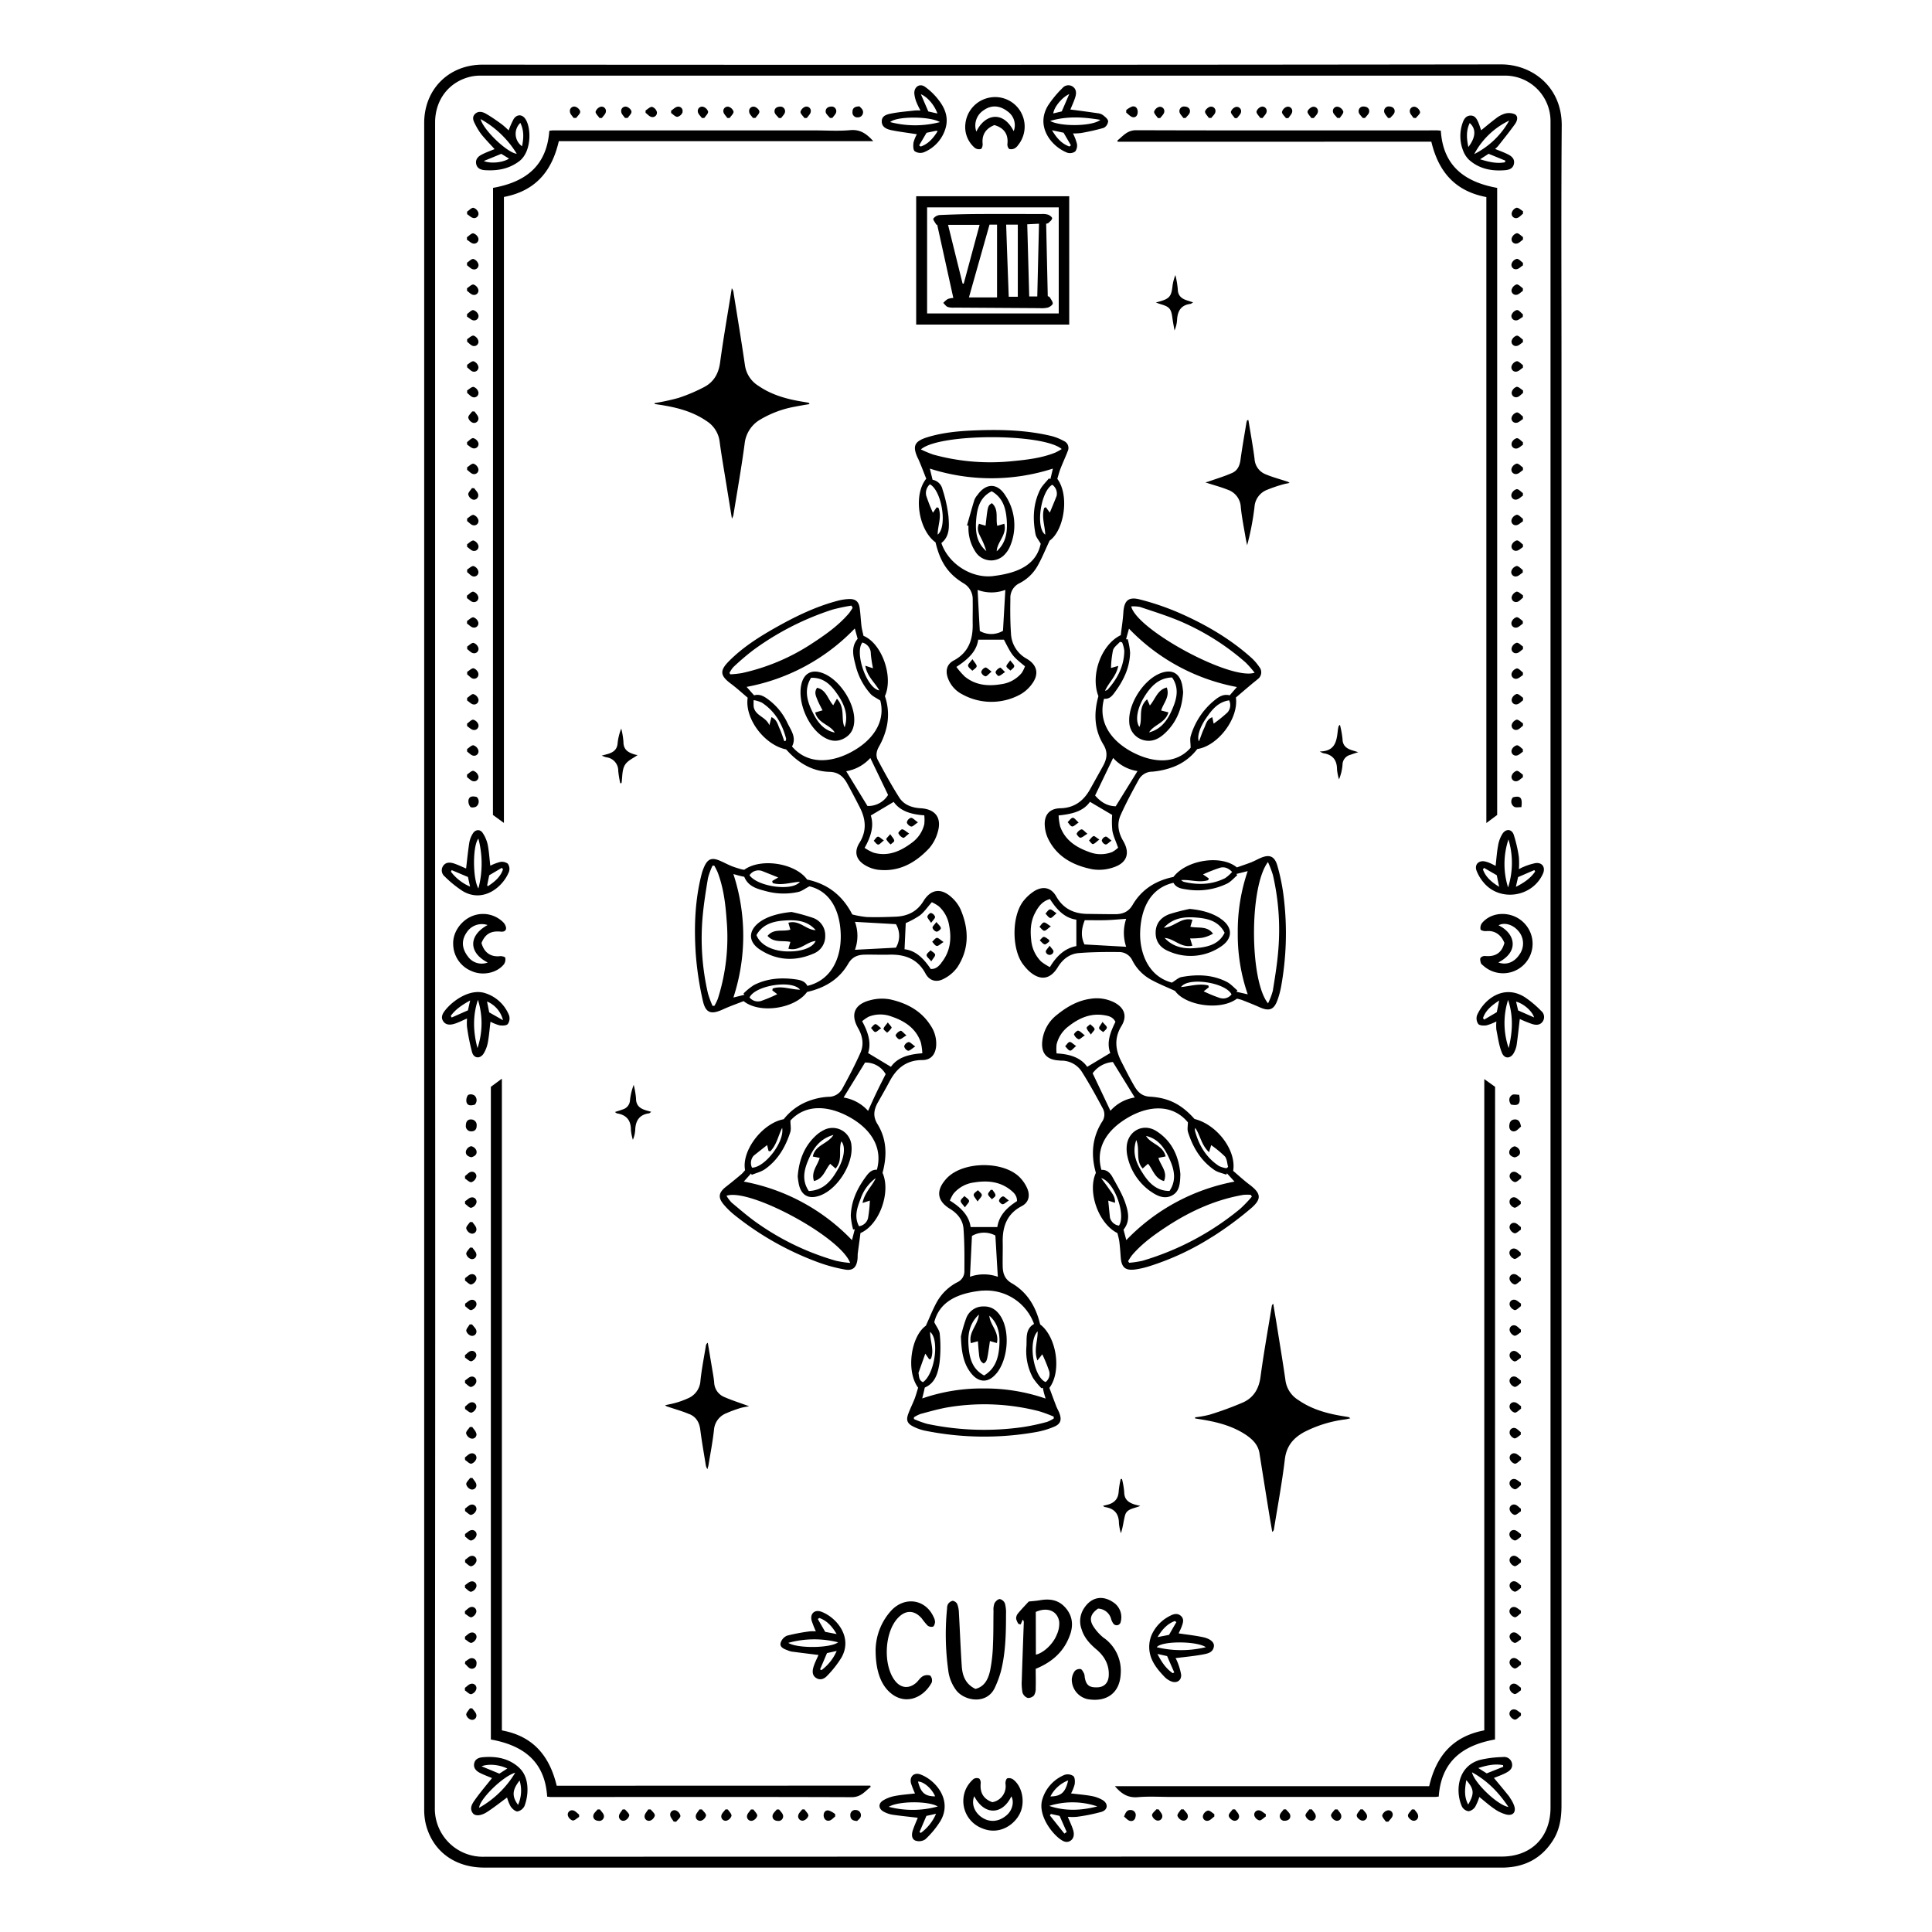 <svg xmlns="http://www.w3.org/2000/svg" viewBox="0 0 750 750"><path d="M606.26,48.75c.09-15-11.42-23.77-23.62-23.75q-197.64.26-395.28.1c-13.13,0-22.69,9.55-22.69,22.66V374.87q0,163.76,0,327.51a24.23,24.23,0,0,0,.62,5.7c2.62,10.55,11.23,16.92,22.75,16.92H583.73c8.12-.2,14.55-3.5,19-10.37,2.75-4.21,3.44-8.92,3.44-13.84q0-276.54,0-553.07C606.19,114.73,606,81.74,606.26,48.75Zm-4.35,652.92c0,11.54-7.47,19.05-19,19.05q-197.55,0-395.1.07a18.65,18.65,0,0,1-19-19q.22-163.37.1-326.73,0-163.77,0-327.52c0-8.91,5.49-15.94,14-17.83a18,18,0,0,1,3.95-.35q198.54,0,397.08,0A17.66,17.66,0,0,1,601.91,47c0,1.33,0,2.65,0,4ZM580.39,421.9l-4.19-3V671.72c-12.36,2.36-18.7,10.07-21.39,21.68h-122c2.48,2.9,5,4.59,8.87,4.26,4.41-.38,8.87-.09,13.31-.09l101.94,0c.57,0,1.14-.1,1.58-.14,1-13.79,9.38-19.94,21.85-22.17ZM216.11,693.22c-2.78-11.61-9.17-19.27-21.28-21.48v-253l-4.28,3.17V675.27c12.57,2.27,21,8.47,21.86,22.2.49,0,.94.13,1.39.13,38.95,0,77.9-.08,116.85.06,3.59,0,5.12-2.27,7.34-4l-.15-.48ZM555.64,55c2.76,11.53,9.07,19.18,21.36,21.5v243l4.2-3.13V72.94c-12.57-2.27-21-8.48-21.87-22.2a13.56,13.56,0,0,0-1.39-.13c-39,0-77.9.07-116.85-.06-3.58,0-5.11,2.27-7.33,4l.15.48ZM191.36,316.36l4.26,3.1v-243c12.29-2.34,18.63-10,21.31-21.66H339c-2.56-2.83-5-4.62-8.92-4.28-4.6.42-9.26.1-13.89.1l-101.56,0a8.8,8.8,0,0,0-1.39.17c-1,13.76-9.36,19.9-21.84,22.14Zm143.85-69.53c-.27-1.26-.63-2.53-.79-3.84-.29-2.36-.36-4.75-.72-7.1s-1.55-3.42-4.09-3.34a19.69,19.69,0,0,0-4.31.64c-8.39,2.19-16.14,5.92-23.67,10.14-6.71,3.76-13.22,7.85-18.68,13.36-3.68,3.72-3.37,5.64.83,8.76,2.32,1.73,4.45,3.7,6.47,5.4-1.24,8.2,6.62,18.41,14.93,20.07,4.54,5.13,10,8.53,16.85,8.71,3.45.1,5.37,1.83,6.84,4.5,1.69,3.07,3.31,6.18,4.91,9.31,2.35,4.59,2.76,9.11-.14,13.75-2.2,3.53-1.32,6.63,2.27,8.73a13.07,13.07,0,0,0,4.81,1.7c8.22,1,14.66-2.65,20-8.35a16,16,0,0,0,3.24-6c1.78-5.67-.72-9.18-6.61-9.51-3.39-.2-6.43-1.32-8.23-4.12-3-4.71-5.71-9.66-8.35-14.61-.88-1.66-.55-3.46.48-5.27A27.86,27.86,0,0,0,344,283a21.82,21.82,0,0,0-.48-12.76C346.91,262.7,342.37,249.8,335.21,246.83Zm-.44,2.6a4.42,4.42,0,0,1,3.28,4.43,49.93,49.93,0,0,0,.85,5.57l-3-1c.73,4.21,3.71,6.49,5.45,9.59C336.48,267.26,331.65,253.39,334.77,249.43Zm-51.24,12.34-.36-.5a10.76,10.76,0,0,1,1.51-2.3,99.44,99.44,0,0,1,7.67-6.56,108.38,108.38,0,0,1,30.77-15.75,70.61,70.61,0,0,1,7.41-1.56l.47.89c-.54.78-1,1.61-1.64,2.33-4,4.61-8.91,8.06-13.95,11.36A80.82,80.82,0,0,1,288,261.29,38.73,38.73,0,0,1,283.53,261.77ZM305,287.61l-.53.12c-.6-1.64-1.11-3.33-1.84-4.91s-1-3.44-3.15-4.43c-.26,1-.46,1.75-.82,3.16-1.31-3.37-5.52-3.59-6.09-7.27a20.09,20.09,0,0,1,0-2.5,12.56,12.56,0,0,1,3.21,1c5.08,3.33,7.9,8.23,9.39,14C305.21,287,305,287.31,305,287.61Zm53.81,28.9a16.81,16.81,0,0,1,0,3.43,12.35,12.35,0,0,1-4.74,7.14c-4.4,3.34-9.22,5.52-14.93,3.94a18.68,18.68,0,0,1-3.5-1.88c2.47-4.36,3.73-8.53,2.4-12.56l8.89-5.29C349.47,314.93,353.85,316.17,358.79,316.51Zm-14.06-7.92a9,9,0,0,1-8,4.29c-2.68-4.37-5.39-8.8-8.25-13.49a16.25,16.25,0,0,0,9.36-5.14Zm-14.29-16.65c-8.62,4.59-17.38,4.45-23-2.16,1.86-3.53-.48-6.38-1.84-9.25a24,24,0,0,0-7.39-9c-1.63-1.22-3.31-2.23-5.48-1.6-1-1.08-1.85-2.09-2.92-3.28a77.9,77.9,0,0,0,42-22.68l1.11,4c-2.78,3.35-1.63,7-.73,10.59a26,26,0,0,0,5.71,10.79c.89,1,2.29,1.59,3.8,2.59C343.86,280,339,287.39,330.44,291.94Zm95.95-21.73c-1.85,6.56-1.65,13,1.93,18.83,1.79,2.94,1.39,5.47-.07,8.17-1.64,3-3.34,6-5,9-2.54,4.62-6.12,7.43-11.68,7.56-4.24.1-6.33,2.63-6,6.9a13.76,13.76,0,0,0,1.22,4.77c3.44,7.21,9.85,10.53,17.19,12a16.78,16.78,0,0,0,8.17-.71c5.34-1.71,6.65-5.54,3.82-10.34-1.88-3.2-2.45-6.58-1-9.89,2.12-4.76,4.6-9.37,7.13-13.94a5.94,5.94,0,0,1,5.21-3,30.5,30.5,0,0,0,8.25-1.88,21,21,0,0,0,9.19-6.9c8-1.19,16.14-11.84,15-20,1.92-1.64,4-3.43,6.13-5.21.81-.69,1.66-1.32,2.44-2a3.24,3.24,0,0,0,.53-4.64,20.05,20.05,0,0,0-3.1-3.59c-8.32-7.46-17.92-13-28.06-17.44a101,101,0,0,0-15.18-5.18c-4.52-1.19-6.16.46-6.45,5.11-.19,3-.68,6-1,8.74C427.43,250.23,423.25,262.19,426.39,270.21Zm5.44,60.5a12.24,12.24,0,0,1-9.12,0c-5-1.79-9.28-4.56-11.17-9.87a22.37,22.37,0,0,1-.61-4.29c5.15-.52,9.57-1.55,12.17-5.29l8.62,5.09a35,35,0,0,0,.08,6.11c.36,2.11,1.36,4.12,2.23,6.62A11.14,11.14,0,0,1,431.83,330.71ZM433.12,313c-3.34-.07-5.81-1.65-8-4.19l7-14.58a15.81,15.81,0,0,0,9.46,5.1Zm43.3-36.35a55.35,55.35,0,0,1-5.28,4.27c-.13-.64-.31-1.46-.52-2.5-2.25.85-2.46,2.8-3.19,4.31s-1.28,3.27-2,5.08c-.83-1.62.25-5.32,2.63-8.78,2.23-3.25,4.56-6.47,9.09-7.16A4.29,4.29,0,0,1,476.42,276.67Zm-33.78-41c5.19,1.74,10.44,3.38,15.47,5.5a95,95,0,0,1,25.41,16,38.75,38.75,0,0,1,3.52,4c-9.26,3.1-45.72-16.62-47.9-25.74A13.64,13.64,0,0,1,442.64,235.63Zm-8.53,22.85-2.82.81a39.59,39.59,0,0,1,.77-6.86c.34-1.26,1.77-2.21,2.71-3.3l.84.23a12.91,12.91,0,0,1,.84,3.24c-.07,5.9-2.61,10.81-6.48,15.11a2.74,2.74,0,0,1-1,.44C430.42,264.89,433.31,262.62,434.11,258.48Zm-5.51,12.75c2.38.28,3.47-1.55,4.68-3.23,3.15-4.4,5.3-9.2,5.42-14.67a26.64,26.64,0,0,0-.93-5.22l-.64.06c.35-1.3.71-2.6,1.14-4.15a77.9,77.9,0,0,0,41.9,22.66l-2.8,3.23c-2.83-.74-4.82,1-6.79,2.67a28.14,28.14,0,0,0-8.32,13.06c-.41,1.27-.06,2.78-.06,4.61-5.37,6.18-14,6.24-22.63,1.7C431.3,287.59,426.11,280.32,428.6,271.23Zm42,208.9a131.52,131.52,0,0,0,15-11.05c4.35-3.7,3.93-5.88-.6-9.27-2.25-1.69-4.32-3.63-6.29-5.3,1.35-8-6.32-18-15-20.14-5-5.62-10-8.26-17.41-8.67-3.16-.18-4.77-2-6.1-4.36-1.74-3-3.32-6.18-4.92-9.31-2.35-4.59-2.78-9.11.07-13.77,2.33-3.81,1.17-7.09-2.85-9.17a15.11,15.11,0,0,0-9.09-1.39c-5,.66-9.29,3.14-13.1,6.24a14.82,14.82,0,0,0-5.73,10.55c-.35,4.33,1.75,6.76,6.05,7.12.39,0,.79.1,1.19.11a9.37,9.37,0,0,1,8,4.09c3,4.71,5.72,9.66,8.36,14.6a4.91,4.91,0,0,1-.4,5.09c-3.84,6.16-4.35,12.79-2.36,19.78-3.37,7.36,1,19.72,8.37,23.39.24,1.05.59,2.19.74,3.36.25,2,.39,4,.53,5.93.29,4.05,1.76,5.36,5.74,4.81A33.24,33.24,0,0,0,446,491.6,102.89,102.89,0,0,0,470.59,480.13ZM464,437.84c2,3,2.32,6.62,5.36,9.44l.82-2.74a41.73,41.73,0,0,1,5.31,4.38c.85,1,.87,2.69,1.26,4.07l-.64.52a10.44,10.44,0,0,1-2.86-.84c-5-3.25-7.87-8.08-9.38-13.78A3.05,3.05,0,0,1,464,437.84Zm-53.84-28.9a17.55,17.55,0,0,1,0-3.43,12.35,12.35,0,0,1,4.72-7.15c3.95-3.11,8.37-5.08,13.57-4.29,1.73.27,3.55.59,4.56,2.61-1.91,3.91-3.57,7.95-2,12.09l-8.95,5.37C419.52,410.51,415.2,409.18,410.18,408.94Zm14,7.72a10.64,10.64,0,0,1,7.86-4.39l8.5,13.78a15.79,15.79,0,0,0-9.45,5.16C428.75,426.29,426.5,421.55,424.17,416.66Zm10.21,59.13a4.19,4.19,0,0,1-3.49-3.15c-.24-2.2-.44-4.41-.66-6.56l2.63.84c.11-2.35-1.15-3.68-2.12-5.1s-2-2.79-3.26-4.48C432.64,458.72,437.17,471.66,434.38,475.79Zm1.77,1.57c2.74-3.38,1.83-7.1.67-10.47s-3.15-6.65-4.91-9.89c-.91-1.67-2.24-3-4.33-2.86-2.3-8.1,1.54-15.26,10.57-20.45,7.93-4.55,17.06-5.16,23,2,0,1.28-.31,2.65.05,3.8,1.88,5.95,5,11.13,10.24,14.71,1.33.91,3.06,1.22,4.6,1.8l.27-.53,2.93,3.23a78.12,78.12,0,0,0-42,22.71C436.83,479.91,436.49,478.61,436.15,477.36Zm2.2,12.85-.41-.63a21.62,21.62,0,0,1,1.53-2.32c4-4.7,9-8.2,14.07-11.51,9-5.8,18.57-10.09,29.17-11.91a16.93,16.93,0,0,1,2.85,0l.43.68a51.7,51.7,0,0,1-4.58,4.77,107,107,0,0,1-37.92,20.15A37.93,37.93,0,0,1,438.35,490.21Zm-93-70.41c2.7-5.13,6.56-8.28,12.7-8.29,3.24,0,5-2,5.36-5.28a12.47,12.47,0,0,0-2.13-8.11c-3.67-5.8-9.34-8.74-15.74-10.16a17.51,17.51,0,0,0-8,.4c-5.9,1.59-7.42,5.53-4.4,10.8,1.77,3.1,2.29,6.36.89,9.53-2.11,4.76-4.55,9.4-7.08,14a6,6,0,0,1-5.39,3.09,25.18,25.18,0,0,0-7,1.4,22,22,0,0,0-10.31,7.3c-8.26,1.51-16.46,12.22-15,19.77a14.36,14.36,0,0,1-1.36,1.51q-3,2.55-6.14,5c-2.81,2.25-3.09,4.13-.76,6.88a30,30,0,0,0,4.11,4,115.78,115.78,0,0,0,32,18.19,61.84,61.84,0,0,0,10.88,3c3.12.57,4.53-.82,4.91-4,.11-.86,0-1.73.15-2.58.33-2.6.71-5.2,1-7.58,7.41-3.19,11.89-15.92,8.57-23.37,1.78-6.58,1.7-13-2-19-1.75-2.85-1.39-5.34,0-8C342.19,425.48,343.82,422.67,345.33,419.8Zm-10.65-23.37a14.29,14.29,0,0,1,2.54-1.75,12.22,12.22,0,0,1,8.75-.1c5.18,1.75,9.58,4.56,11.48,10.05a23.29,23.29,0,0,1,.59,4.25c-5.28.39-9.62,1.59-12.19,5.26L337,408.8C338.31,404.77,337,400.67,334.68,396.43Zm-42.07,52.18c1.72-1.39,3.47-2.75,5.18-4.1.15.64.35,1.46.54,2.28l.66.17c2.49-2.49,3.09-6.06,4.63-9.12,1,5.45-6.77,15.44-11.7,15.44A4.23,4.23,0,0,1,292.61,448.61Zm31.94,40.83A101.19,101.19,0,0,1,294.25,475c-3.57-2.48-6.87-5.35-10.22-8.14a14.35,14.35,0,0,1-2-2.66c8.84-3.13,44.3,15.95,48,26.08A44.18,44.18,0,0,1,324.55,489.44ZM334.82,467l2.86-.93a51.43,51.43,0,0,1-.71,6.81,4.19,4.19,0,0,1-3.5,3.14c-2-3.76-.67-7.27.62-10.67a16.51,16.51,0,0,1,5.87-8C338.55,460.51,335.69,462.79,334.82,467Zm5.59-12.92c-2.32-.09-3.5,1.6-4.71,3.3-3.15,4.4-5.29,9.19-5.42,14.66a26.75,26.75,0,0,0,.9,5.24l.64-.06c-.34,1.31-.68,2.63-1.08,4.2a77.88,77.88,0,0,0-42-22.73l2.82-3.15.26.54c1.75-.73,3.7-1.18,5.21-2.26,5-3.54,7.92-8.63,9.76-14.34.39-1.21.05-2.65.05-4.48,5.84-6.38,14.52-5.93,22.74-1.45S342.84,445.24,340.41,454.1ZM337,431.25a16.25,16.25,0,0,0-9.52-5.19c2.87-4.68,5.62-9.15,8.33-13.58a8.91,8.91,0,0,1,8,4.5c-1.2,2.4-2.39,4.69-3.49,7S338.13,428.66,337,431.25Zm19.32-253.42c1.22,2.69,2.23,5.48,3.25,8-5.15,6.3-3,19.91,3.61,24.72,1.77,7.5,4.78,12.2,10.87,15.88A7.1,7.1,0,0,1,377.6,233c.07,3.11-.05,6.22,0,9.34.07,6-1.6,11-7.38,14.07-2.82,1.51-3.33,4.23-2.08,7.25a11.41,11.41,0,0,0,5.42,5.88,23.37,23.37,0,0,0,22.45.08,14.17,14.17,0,0,0,4.43-3.88c3-3.87,2.37-7.51-1.84-10a11.7,11.7,0,0,1-6.14-9.83c-.3-4.49-.32-9-.23-13.5a6.2,6.2,0,0,1,3.53-6,16.82,16.82,0,0,0,7.17-7c1.6-2.85,2.83-5.91,4.52-9.52,5.7-4.06,7.79-17.62,3-24,.39-1.28.73-2.7,1.25-4,.88-2.28,1.93-4.5,2.8-6.78a2.91,2.91,0,0,0-1.47-3.89,20.6,20.6,0,0,0-4.75-1.93c-9.35-2.26-18.88-2.57-28.43-2.26-6.76.22-13.51.73-20,2.75C354.88,171.37,354.19,173.23,356.28,177.83ZM364,207.54c0-3.54,1.69-7,.31-10.41l-.69-.19-1.46,2.11a65.57,65.57,0,0,1-2.6-6.62A4.49,4.49,0,0,1,361,188C365.68,190.59,367.84,204.58,364,207.54Zm33.89,51.14a13.29,13.29,0,0,1-1.23,2.51,12.42,12.42,0,0,1-8,4.41c-5,.86-9.94.45-14.11-2.94a29.55,29.55,0,0,1-3.28-3.77c4.42-2.87,7.86-6,8.46-10.56h10C393,254.66,393,254.66,397.92,258.68ZM379.51,229a15.28,15.28,0,0,0,10.76,0c-.31,5.42-.61,10.66-.91,15.87a8.9,8.9,0,0,1-9,.07C380.06,239.81,379.79,234.55,379.51,229Zm6-5.37c-8.5,1-17.44-4.9-20.07-12.83,3.37-2.66,3-6.61,2.77-10.17a52.72,52.72,0,0,0-2.31-10.57,4.87,4.87,0,0,0-3.88-3.82c-.35-1.45-.68-2.76-1.06-4.33a78,78,0,0,0,47.77,0c-.35,1.5-.65,2.82-1,4.13l-.51-.36c-1.18,1.49-2.66,2.82-3.48,4.48-2.71,5.5-2.89,11.36-1.74,17.27.24,1.18,1.22,2.22,2,3.65C402.49,218.16,397,222.28,385.52,223.62Zm24.65-31.06c-.84,2.17-1.76,4.32-2.62,6.42-.49-.65-1-1.37-1.55-2.09l-.62.25c-1.14,3.41.27,6.85.4,10.4-3.86-2.74-1.74-16.81,2.71-19.37A4.2,4.2,0,0,1,410.17,192.56Zm2-18.26a22,22,0,0,1-2.55,1.41c-5.61,2.23-11.54,2.82-17.47,3.38a83.21,83.21,0,0,1-29.88-2.64,44,44,0,0,1-4.77-2C364.49,168.21,404.7,168.11,412.14,174.3Zm-57.8,379.38a18.28,18.28,0,0,0,4.64,1.68,115.74,115.74,0,0,0,43,.59,32.26,32.26,0,0,0,7.21-2.11c2.51-1.06,3-2.63,2.08-5.18-.34-.94-.87-1.79-1.23-2.71-.95-2.46-1.85-4.93-2.69-7.18,4.87-6.48,2.77-19.85-3.59-24.65-1.64-6.9-5-12.5-11.05-16-2.64-1.52-3.41-3.71-3.48-6.39-.08-3.17.07-6.35,0-9.53-.11-6.06,1.62-11,7.4-14,2.62-1.38,3.3-3.9,2.2-6.69a14,14,0,0,0-2.54-4c-6.13-7-22.54-6.92-28.89,0-4.11,4.47-3.8,8.58,1.31,11.72,3,1.82,5.05,4.36,5.3,7.74.41,5.52.38,11.09.34,16.63a4.61,4.61,0,0,1-2.66,4.12,19.22,19.22,0,0,0-8.05,7.75c-1.52,2.75-2.66,5.7-4.24,9.16-5.73,4.07-7.83,17.54-3,24.07-.43,1.35-.83,2.89-1.39,4.36-.79,2-1.81,4-2.52,6C351.73,551.31,352.24,552.61,354.34,553.68Zm48.37-25.56,1.88-2.4a59.26,59.26,0,0,1,2.68,6.56,4,4,0,0,1-1.38,4.22c-4.64-1.87-7-15.65-3.1-19.69C402.9,520.54,401.22,524,402.71,528.12Zm-34-62.05a16.47,16.47,0,0,1,1.33-2.59,12.4,12.4,0,0,1,8-4.45c5-.82,9.91-.48,14.13,2.83,1.33,1.05,2.65,2.21,2.61,4.4-3.89,2.49-6.95,5.49-7.64,10.07H376.78C376.25,472,373.09,468.75,368.75,466.07Zm18.61,29.56a16.14,16.14,0,0,0-10.8,0c.27-5.56.52-10.75.77-15.85a9.29,9.29,0,0,1,9.09-.16C386.73,484.83,387,490.13,387.36,495.63Zm-6,5.4a19.72,19.72,0,0,1,20.07,12.91c-3.47,2-2.76,5.58-2.95,8.67a21.77,21.77,0,0,0,2.55,12.29,28.21,28.21,0,0,0,3.27,4l.53-.17c.15.65.27,1.29.44,1.93s.36,1.26.65,2.25A71.85,71.85,0,0,0,382,539a70.69,70.69,0,0,0-24,3.88c.39-1.58.72-2.89,1-4.23,4.19-1.81,5.13-5.79,5.72-9.57a52,52,0,0,0,.09-11.23c-.09-1.4-1.23-2.73-2.13-4.59C364.6,505.7,371.09,502,381.39,501ZM359.2,525.48l1.51,2.2.67-.17c1.38-3.4-.36-6.89-.32-10.46,3.76,2.94,1.79,16.42-2.77,19.5-1.77-.77-1.44-2.55-1.75-3.56Zm-4.41,24.71a13.42,13.42,0,0,1,2.53-1.29c3.77-1,7.53-2.1,11.37-2.7a85.47,85.47,0,0,1,34.66,1.63,56.1,56.1,0,0,1,5.68,2.09l.06.71a12.6,12.6,0,0,1-2.63,1.35,82.68,82.68,0,0,1-9.29,2,106.82,106.82,0,0,1-37.31-1.25,39.7,39.7,0,0,1-5.08-1.86Zm14.7-201.76c-4.06-3.81-8.11-3.34-11,1.37-2.5,4.11-6.18,5.85-10.74,6.05-3.76.16-7.55.26-11.32.14a36.71,36.71,0,0,1-5.57-1c-3.88-7.55-9.74-11.9-17.54-13.55-4.59-6.4-18-8.48-24.42-3.78-.46-.1-1-.15-1.49-.31-1.2-.37-2.42-.72-3.58-1.2-1.58-.66-3.09-1.5-4.69-2.15-2.82-1.13-4.34-.54-5.64,2.19a18.89,18.89,0,0,0-1.24,3.55c-2.45,9.8-2.83,19.81-2.22,29.8a123.19,123.19,0,0,0,2.77,18.8c1.09,5,3.22,5.62,7.85,3.5,2.68-1.23,5.49-2.2,8-3.2,6.31,5.06,20,2.91,24.64-3.56,6.91-1.56,12.48-4.91,16-11,1.52-2.63,3.69-3.43,6.38-3.48,3.18-.06,6.36.09,9.54,0,6.07-.16,11,1.61,14.07,7.35,1.5,2.78,4.21,3.55,7,2.06a14.69,14.69,0,0,0,5.35-4.51c4.7-7.18,4.52-14.87,1.23-22.53A14.24,14.24,0,0,0,369.49,348.43Zm-90.83,39.3a21.59,21.59,0,0,1-1.33,2.74l-.72,0a38.4,38.4,0,0,1-1.79-4.86,94.68,94.68,0,0,1-2.11-29.16c.43-5.19,1.26-10.35,2.11-15.5a27.2,27.2,0,0,1,1.79-4.92l.66,0a25.26,25.26,0,0,1,1.36,2.7c2.22,5.87,3,12.05,3.43,18.25A78.26,78.26,0,0,1,278.66,387.73Zm17-49.68,6.45,2.58L299.77,342l.2.82c3.44,1,6.92-.25,10.56-.53-2.89,3.86-16.48,1.92-19.57-2.53A4.18,4.18,0,0,1,295.63,338.05Zm4.3,45.7c-.05.25-.1.49-.14.73l1.92,1.46a54.25,54.25,0,0,1-6.38,2.66,4.2,4.2,0,0,1-4.39-1.4c2.24-4.7,16.56-6.95,19.61-3C306.91,384.14,303.38,382.55,299.93,383.75Zm13.48-1c-.9-1.85-2.63-2.29-4.55-2.56-5.64-.79-11.13-.39-16.26,2.24a23.67,23.67,0,0,0-4,3.25l.35.49-4.28,1.07a76.92,76.92,0,0,0,0-47.93c1,.27,1.6.46,2.23.62s1.29.3,2,.45c1.6,4,5.4,4.76,8.93,5.7a26.11,26.11,0,0,0,12,.18c1.37-.28,2.59-1.28,4.36-2.19,7.69,1.83,11.94,8.85,12.16,19C326.53,372.06,322.64,380.54,313.41,382.72Zm34.39-14.87-15.94.83a15.81,15.81,0,0,0,0-10.85l15.92.9A8.89,8.89,0,0,1,347.8,367.85Zm17.6,5.93c-1,1.22-2.07,2.44-4.11,2.35-2.56-3.77-5.6-7.13-10.18-7.66.16-3.5.31-6.79.47-10.15a34.26,34.26,0,0,0,5.49-3c1.68-1.31,2.93-3.18,4.64-5.12a16.46,16.46,0,0,1,2.7,1.59,12.69,12.69,0,0,1,4,7.36C369.48,364.41,368.92,369.44,365.4,373.78Zm120.72-39.22c-2,.77-4.08,1.47-6,2.14-6.11-5.07-19.61-2.91-24.62,3.7-6.83,1.39-12.34,4.82-15.87,10.88-1.62,2.76-3.92,3.56-6.75,3.58-3.58,0-7.15-.07-10.73-.11-5.28-.06-9.43-2-12.15-6.79-1.9-3.36-4.92-4.11-8.29-2.21a17,17,0,0,0-4,3.44c-5.17,5.75-5.12,19.62-.36,25.43a19,19,0,0,0,2.12,2.36c4.26,3.79,8.17,3.31,11.12-1.52,1.94-3.18,4.65-5.24,8.26-5.52,5.14-.4,10.31-.44,15.47-.39a5.65,5.65,0,0,1,5.24,3.29,17.68,17.68,0,0,0,7.26,7.45c2.8,1.55,5.82,2.74,9.32,4.36,4,5.71,17.65,7.8,24,3a17.3,17.3,0,0,1,2,.53c2.28.9,4.56,1.79,6.79,2.79,3.77,1.7,5.63,1,7-2.9a32.84,32.84,0,0,0,1.38-5.17,115.92,115.92,0,0,0,1.05-34.23,77.44,77.44,0,0,0-2.51-12.62c-1.12-3.88-3.22-4.55-6.86-2.87C488,333.65,487.11,334.18,486.12,334.56Zm-68.31,32.68c-4.46.84-7.63,3.78-10.28,8.16a20.43,20.43,0,0,1-3.41-2.18,13.41,13.41,0,0,1-3.84-8.31c-.4-3.56-.26-7.14,1.45-10.44,1.25-2.41,2.74-4.63,5.82-5.49,2.65,4.13,5.74,7.39,10.26,8Zm3.15-.64c-1.45-3-1.25-6,.12-9.42,2.8,0,5.43.07,8.07,0s5.1-.33,8-.52a16.93,16.93,0,0,0,0,10.85Zm48-24.92.28-.7L467,339.44a66.56,66.56,0,0,1,6.64-2.59c1.52-.43,3.12,0,4.66,1.64a14.31,14.31,0,0,1-2.72,2.41c-5.14,2.58-10.55,2.72-16.06,1.42a3.68,3.68,0,0,1-1-.67C462.08,341.38,465.52,342.77,469,341.68Zm4.69,45.75a55.4,55.4,0,0,1-6.42-2.63l2-1.57-.18-.69c-3.47-.91-7,.25-10.61.61,2.69-4,17.21-1.84,19.61,2.83A4.06,4.06,0,0,1,473.67,387.43ZM480,385l.36-.51c-1.36-1.12-2.58-2.54-4.12-3.33-5.6-2.85-11.59-3-17.63-1.86-1.17.23-2.18,1.25-3.67,2.15-9.54-2.5-12.59-12.12-12.33-19.68.34-9.71,4.38-17.13,12.93-19.07,1.07,2,3.1,2.3,5.17,2.59A26.21,26.21,0,0,0,476.38,343c1.48-.74,2.64-2.15,3.94-3.25l-.36-.48,4.39-1.1a71.77,71.77,0,0,0-3.85,23.91A70.61,70.61,0,0,0,484.37,386Zm12.21-50.38a39.54,39.54,0,0,1,1.94,5.09,94.5,94.5,0,0,1,2.11,28.79c-.41,5.4-1.29,10.76-2.15,16.11a26.46,26.46,0,0,1-1.86,4.89C485.12,380.84,484.87,344.35,492.22,334.64Zm-3.29,229.51q1.8,11.37,3.64,22.73c.42,2.6.87,5.2,1.32,7.8a1.3,1.3,0,0,0,.65-.94c1.46-9.07,3.16-18.12,4.25-27.25.62-5.17,3.34-8.29,7.58-10.59a48.14,48.14,0,0,1,16.06-4.9c.52-.08,1-.23,1.79-.4-.4-.29-.49-.42-.61-.44-.84-.16-1.69-.3-2.54-.44-6.05-1-11.9-2.64-17-6.18a10.64,10.64,0,0,1-5-7.34c-1-7.07-2.19-14.12-3.31-21.18-.47-3-1-5.91-1.46-8.87a1.25,1.25,0,0,0-.59.93c-1.49,9.14-3.14,18.26-4.37,27.44-.61,4.58-2.64,8-6.67,9.87a125.35,125.35,0,0,1-13.16,4.83,40.08,40.08,0,0,1-5.6,1l.08.45c1.29.21,2.58.4,3.87.63,5.65,1,11.11,2.56,15.93,5.8C486.34,558.85,488.42,560.93,488.93,564.15ZM313.86,156.34c-1-.19-2.08-.36-3.13-.54-5.78-1-11.35-2.61-16.28-6a11.22,11.22,0,0,1-5.26-8c-1.4-9.62-3-19.22-4.53-28.82a5.18,5.18,0,0,0-.58-1.08c-1.58,9.88-3.25,19.32-4.54,28.81-.58,4.33-2.45,7.59-6.2,9.55a64.83,64.83,0,0,1-10,4.23,88.38,88.38,0,0,1-9.22,2c0,.11,0,.23,0,.34,1.29.2,2.59.38,3.88.61,5.77,1,11.35,2.61,16.27,6a11,11,0,0,1,5.08,7.91c.72,5.44,1.68,10.85,2.55,16.27.71,4.39,1.43,8.77,2.23,13.72a8.81,8.81,0,0,0,.55-1.21c1.49-9.27,3.14-18.52,4.38-27.83a12.32,12.32,0,0,1,6.09-9.44,40.37,40.37,0,0,1,13.5-5c1.83-.36,3.67-.67,5.64-1C314,156.51,314,156.36,313.86,156.34ZM415.07,76.19H355.66V126h59.41ZM411,121.68h-51.1V80.5H411ZM386.27,655a39.8,39.8,0,0,0,2.26-6.12c1.87-7.31,2-14.79,2-22.27a13.82,13.82,0,0,0-.41-4.13,2.85,2.85,0,0,0-2-1.73c-.7,0-1.68.89-2.06,1.64a6.86,6.86,0,0,0-.38,2.92c-.08,4.3,0,8.61-.2,12.9a60.42,60.42,0,0,1-1.14,10.42c-.7,3-2,6.11-5.68,7-3.9-1.87-5.07-5.19-5.31-8.89-.46-6.92-.72-13.87-1.11-20.8a9.78,9.78,0,0,0-.66-3.28,2.42,2.42,0,0,0-1.76-1.23,3,3,0,0,0-1.79,1.25,3.43,3.43,0,0,0-.38,1.71,102.07,102.07,0,0,0,.45,23.95,16,16,0,0,0,3.24,8C374.68,660.41,383.24,661.8,386.27,655Zm29.18-20.53c1.31-3.87.79-7.37-1.86-10.38s-6-3.55-9.8-2.89c-1.32.24-2.67.32-4.43.51-1.2,1.31-2.79,2.94-4.24,4.69a3.05,3.05,0,0,0-.65,2,6.11,6.11,0,0,0,.9,2l.87.19c.26-.62.52-1.24.79-1.85a1.48,1.48,0,0,1,.41,1c-.27,7.47-.56,14.93-.78,22.4a19.28,19.28,0,0,0,.28,4.93,3.27,3.27,0,0,0,2,2.06,3,3,0,0,0,2.48-1,5.15,5.15,0,0,0,.64-2.81c.08-2.44,0-4.88,0-7.48C408.51,645.19,413.19,641.07,415.45,634.43Zm-13.36-8.72c4.48-2,8.43-.47,9.1,3.84a10.44,10.44,0,0,1-1,5.11c-1.41,3.55-5.14,7-8.06,7.63Zm26.54,10.2a18.65,18.65,0,0,1-4.22-4.64c-1.71-2.72-1-4.89,1.85-6.85a5.41,5.41,0,0,1,5,3.76,6.15,6.15,0,0,0,.9,2,1.6,1.6,0,0,0,2.9-.63,6.89,6.89,0,0,0-2.3-7.15c-4.57-3.51-9.32-2.59-12.24,2.37a9.08,9.08,0,0,0-.65,7.66c1,3.29,3.21,5.69,5.8,7.87,3.12,2.64,5,6,4.74,10.23-.17,2.76-1.78,4.34-4.33,4.45-3.26.14-4.48-.83-5-4a4.2,4.2,0,0,0-.25-1.35c-.36-.66-.78-1.61-1.32-1.73a2.59,2.59,0,0,0-2.25.71,6.24,6.24,0,0,0-1.19,3.23,7.8,7.8,0,0,0,6.2,7.74c7.3,1.23,12.42-2.37,12.78-9.78A15.66,15.66,0,0,0,428.63,635.91Zm-161-87c2.57,1.06,3.85,3.17,4.21,6,.6,4.72,1.44,9.41,2.2,14.1a6.31,6.31,0,0,0,.56,1.29c.22-.78.38-1.21.45-1.65.73-4.5,1.61-9,2.11-13.51a7.53,7.53,0,0,1,4.73-6.54,50.17,50.17,0,0,1,5.39-2c1.16-.36,2.39-.52,3.51-.75-3.33-1.22-6.6-2.24-9.72-3.61a6.36,6.36,0,0,1-3.83-5.62c-.19-2.1-.61-4.18-.95-6.27-.5-3-1-6.08-1.53-9.13a1.63,1.63,0,0,0-.72,1.06c-.74,4.56-1.65,9.11-2.13,13.71a7.88,7.88,0,0,1-4.93,6.84,34.22,34.22,0,0,1-4.27,1.59c-1.49.44-3,.71-4.54,1.06a3.34,3.34,0,0,0,1.42.67C262.31,547.12,265.06,547.86,267.66,549ZM500.6,187.48a2.74,2.74,0,0,0-1.29-.66c-2.75-.91-5.57-1.65-8.22-2.79a6.81,6.81,0,0,1-4.07-5.88c-.63-5-1.57-10-2.38-15.05l-.47,0a5.8,5.8,0,0,0-.29.86c-.8,4.89-1.67,9.78-2.34,14.69-.31,2.23-1.23,4.06-3.19,4.93-2.93,1.31-6,2.22-9.06,3.3-.43.15-.86.25-1.34.39,3,1,5.88,1.73,8.62,2.83a7.48,7.48,0,0,1,5.1,6.67c.38,4,1.21,8,1.87,11.95.17,1,.4,2,.6,2.94A104.93,104.93,0,0,0,487,196.76a7.63,7.63,0,0,1,4.9-6.62,55.85,55.85,0,0,1,5.8-2C498.62,187.85,499.62,187.7,500.6,187.48ZM361.69,653.16a2.8,2.8,0,0,0-.57-2.69,3.59,3.59,0,0,0-3,.31c-1.09.67-1.78,2-2.81,2.76-2.74,2.13-5.67,1.69-7.81-1-4.74-6-4.22-18.71,1-24.37,3-3.26,6.46-3.22,9.34.12a25.36,25.36,0,0,0,2.26,2.76,2.46,2.46,0,0,0,2.09.41c.44-.17.75-1.16.79-1.8a4.28,4.28,0,0,0-.53-1.88c-3.06-6.88-11-8.23-16.34-2.7a23.29,23.29,0,0,0-6.2,15.4c0,7.58,1.78,12.84,5.12,16.11C350.88,662.28,358.32,659.42,361.69,653.16Zm66.39,45.65a13,13,0,0,0-4.42-1.61c-2.57-.48-5.18-.66-7.88-1a16.36,16.36,0,0,0,1.4-3.51c.16-1.07.13-2.67-.51-3.22a3.87,3.87,0,0,0-3.41-.47,14.83,14.83,0,0,0-8.63,9.52c-1.74,5.64,3.08,12.62,6.91,15.43,1.21.89,2.57,1.57,4,.63s1.51-2.62,1.07-4.11c-.51-1.69-1.31-3.29-2.09-5.18a22.15,22.15,0,0,0,3.47,0,70.75,70.75,0,0,0,9.65-1.94C430.12,702.56,430.26,700.17,428.08,698.81Zm-13.42-7.66c-1,4.35-2.48,6.19-6.89,6.23A13,13,0,0,1,414.66,691.15Zm-1.48,20.64-5.63-7.06c.14-.18.27-.37.41-.56l3.37.75,2.77,6.26Zm-5.88-10.74a30.12,30.12,0,0,1,18.68.2C419.72,702.88,413.49,703.14,407.3,701.05Zm63.94-62c.17-1.5-1.4-2.9-4.24-3.5-3.07-.65-6.21-1-9.45-1.47.38-.85.86-1.77,1.21-2.74.5-1.38,1-2.85-.34-4.05s-2.89-.74-4.25,0a15.19,15.19,0,0,0-7.21,7.62,12.12,12.12,0,0,0-.83,4.8c.16,4.74,3,8.2,6.09,11.4a7.6,7.6,0,0,0,2.29,1.53c2.19,1,4.22-.23,4-2.6A24.2,24.2,0,0,0,457,645a10.16,10.16,0,0,0-.65-1.32c3.61-.46,7.15-.77,10.63-1.42C468.78,641.92,470.94,641.53,471.24,639.07Zm-15.19-9.78.62.44c-1,1.69-1.95,3.37-2.86,4.95l-4.44.86C451.13,632.58,453.1,630.38,456.05,629.29Zm-.78,20.27c-2.63-1.79-4.34-4.32-5.95-7.48l3.75.83,2.77,6.34Zm-6.21-10.11c1.89-2.43,15.26-2.47,19.06,0A40.39,40.39,0,0,1,449.06,639.45ZM346.21,50.57c3.16.64,6.37,1,9.72,1.55a13.71,13.71,0,0,0-1.31,3.22c-.15,1.13-.18,2.82.49,3.38a4,4,0,0,0,3.57.38,14.46,14.46,0,0,0,8.47-9.62c1.05-4-.32-7.48-2.68-10.53A24.55,24.55,0,0,0,359,33.64c-2.05-1.38-4.17.13-4.06,2.64a11.82,11.82,0,0,0,.84,3.42,31.33,31.33,0,0,0,1.54,3.19,21,21,0,0,0-2.12,0c-3,.34-6,.57-9,1.14-1.74.33-4,.8-3.9,3.21C342.37,49.48,344.39,50.2,346.21,50.57Zm11.21,6.32-.61-.45,2.87-4.89c1.52-.32,2.68-.57,3.84-.79.1,0,.22.09.46.19C362.31,53.59,360.42,55.87,357.42,56.89Zm6.48-12.83-3.53-.79c-.94-2.16-1.83-4.24-2.89-6.69C360.11,37.65,362.83,40.94,363.9,44.06Zm1,3.33a38.06,38.06,0,0,1-19.34,0C348.05,45.08,360.92,45.08,364.87,47.39ZM172.63,340.24a43.21,43.21,0,0,0,7,5.68c8.08,4.8,15.8-1.77,18-7.65a3.52,3.52,0,0,0-.51-3,3.85,3.85,0,0,0-3-.65,19.12,19.12,0,0,0-3.78,1.45c-.34-2.78-.49-5.49-1-8.12a13.21,13.21,0,0,0-2-4.66c-1-1.48-2.84-1.29-3.78.27A9.84,9.84,0,0,0,182.2,327c-.53,3.36-.86,6.76-1.26,10.15-1.57-.65-3.17-1.45-4.86-2-1.49-.44-3.11-.48-4.1,1.07A3.05,3.05,0,0,0,172.63,340.24Zm17.29-.47,4.89-2.88.45.6c-1,3-3.32,4.88-5.92,6.57-.11-.23-.23-.35-.21-.45C189.36,342.45,189.6,341.29,189.92,339.77Zm-4.21-14.21a37.84,37.84,0,0,1,0,19.34C183.47,341.14,183.44,328.28,185.71,325.56Zm-10.36,12.22,6.31,2.67.82,3.73a18.39,18.39,0,0,1-7.44-5.79Zm182,351.06c-2.58-.93-4.39.87-3.67,3.53a38.4,38.4,0,0,0,1.52,3.85c-2.7.32-5.34.49-7.9,1a13.19,13.19,0,0,0-4.57,1.77c-1.88,1.22-1.69,3.2.27,4.27a10.74,10.74,0,0,0,3.35,1.19c3.31.49,6.64.81,9.93,1.2-.62,1.57-1.43,3.29-2,5.1-.42,1.44-.42,3.24,1.17,3.8a4.36,4.36,0,0,0,3.77-.54,34.73,34.73,0,0,0,5.87-7.12C369.88,698.72,363.08,690.93,357.3,688.84Zm.16,22.7-.58-.29c.9-2.1,1.79-4.2,2.7-6.32l3.75-.83A18,18,0,0,1,357.46,711.54ZM345,701.4c3.87-2.29,15.34-2.33,19.06-.13A36.8,36.8,0,0,1,345,701.4Zm11.39-9.8c2.21,0,5.38,2.74,6.63,5.75C358.9,697.33,357.47,695.8,356.37,691.6Zm-39.61-40.25c1.61,1.09,3.24.37,4.31-.8a40.33,40.33,0,0,0,5.57-7.1c4.57-8.07-2.17-15.75-7.91-17.81-2.58-.92-4.38.88-3.66,3.52a41.73,41.73,0,0,0,1.62,4.12,15.32,15.32,0,0,0-2.26,0,74,74,0,0,0-8.91,1.68,4.44,4.44,0,0,0-2.52,2.87c-.36,1.59,1.25,2.26,2.59,2.76a8,8,0,0,0,1.69.55c3.45.46,6.91.88,10.44,1.32-.59,1.37-1.36,2.83-1.86,4.38S315.09,650.2,316.76,651.35Zm2.13-3-.57-.29q1.35-3.15,2.7-6.33l3.76-.84A18.28,18.28,0,0,1,318.89,648.35Zm-.82-20.25c3,1.09,4.94,3.28,6.69,6.24l-4.43-.85c-.91-1.57-1.89-3.26-2.88-5ZM306,637.76a37.79,37.79,0,0,1,19.35-.22C322.41,639.83,309.57,640,306,637.76ZM181.28,398.55a80.12,80.12,0,0,0,2,10c.75,2.42,3.17,2.54,4.51.37a12.81,12.81,0,0,0,1.62-4.41c.47-2.57.65-5.18,1-7.88a16.73,16.73,0,0,0,3.48,1.39c1.07.17,2.66.16,3.23-.48a3.85,3.85,0,0,0,.5-3.38,14.73,14.73,0,0,0-9.45-8.67c-5.5-1.69-12.06,2.57-15.32,6.65-1,1.26-1.87,2.74-.77,4.34s2.91,1.42,4.51.9,3-1.27,4.72-2A20.48,20.48,0,0,0,181.28,398.55Zm14-2.5L189.91,393c-.34-1.71-.59-2.91-.85-4.22A10.54,10.54,0,0,1,195.26,396.05Zm-9.73-7.88a30.33,30.33,0,0,1-.19,18.7C183.68,400.6,183.45,394.37,185.53,388.17ZM175.34,395l-.36-.62c1.83-2.55,4.37-4.25,7.53-6-.34,1.49-.57,2.54-.86,3.83Zm414.27-62.39a52.35,52.35,0,0,0-2-8.62c-.77-2.19-3-2.33-4.31-.38a12.34,12.34,0,0,0-1.7,4.37c-.5,2.63-.69,5.32-1,8.16-.69-.35-1.31-.69-2-1a11.67,11.67,0,0,0-2.06-.71c-2.46-.54-4.2,1.13-3.37,3.5a15.77,15.77,0,0,0,2.68,4.55c6.26,7.73,19,5.88,23.11-3.29,1.07-2.4-.18-4.44-2.79-4.15a23.69,23.69,0,0,0-4.85,1.53c-.52.19-1,.49-1.68.82A30.57,30.57,0,0,0,589.61,332.59Zm-13.94,4.91c.15-.2.29-.41.43-.61l4.94,2.85c.33,1.6.59,2.86.92,4.49C579,342.42,576.74,340.49,575.67,337.5Zm9.77,7a30.31,30.31,0,0,1,.14-18.65A31.46,31.46,0,0,1,585.44,344.49Zm10.2-6.76.3.57c-1.79,2.62-4.3,4.35-7.48,5.94.33-1.46.57-2.52.86-3.78ZM414.34,59.29a3.54,3.54,0,0,0,3.06-.49,3.88,3.88,0,0,0,.66-3,20,20,0,0,0-1.53-4,21.52,21.52,0,0,0,3.11-.16,85,85,0,0,0,8.83-2,3.21,3.21,0,0,0,1.7-2.54c0-.84-1.15-1.74-2-2.41a4.24,4.24,0,0,0-2-.73c-3.52-.51-7.05-1-10.65-1.44.6-1.49,1.4-3.15,1.93-4.89.43-1.43.43-3-1-4a3,3,0,0,0-4,.55A40.64,40.64,0,0,0,406.82,41C401.84,49.26,408.35,57,414.34,59.29Zm.74-22.77c-1.1,2.54-2,4.67-2.91,6.73l-3.28.78C409.09,41.77,412.15,37.83,415.08,36.52Zm12.08,10c-3,2.52-15.34,2.74-19.5.43C414.28,45,420.51,45.42,427.16,46.52Zm-14.28,5,2.86,4.9-.62.45c-3-1.08-4.93-3.29-6.73-6.3ZM591.94,387.11c-8.15-5.14-15.81.7-18.55,7a3.88,3.88,0,0,0,.47,3.4c.55.64,2.15.69,3.21.52a19,19,0,0,0,3.82-1.5,17.85,17.85,0,0,0,0,3.22c.62,3,1,6.16,2.18,9,1.06,2.51,3.54,2.22,4.74-.28a9.52,9.52,0,0,0,.95-2.81c.47-3.32.82-6.66,1.22-10.08a49.46,49.46,0,0,0,4.75,1.93c1.47.45,3.09.56,4.14-.95a3.08,3.08,0,0,0-.62-4.15A39.38,39.38,0,0,0,591.94,387.11Zm-10.89,5.82-4.91,2.89c-.14-.2-.29-.4-.44-.59,1-3,3.31-4.88,6.27-6.82C581.63,390.07,581.38,391.32,581.05,392.93Zm4.61,13.93a29.9,29.9,0,0,1-.23-18.68C587.52,394.37,587.2,400.6,585.66,406.86Zm3.67-14.61c-.28-1.22-.53-2.29-.79-3.41,2.63.64,6.15,3.43,7,6.13ZM186.88,52.17c1.62,2,3.42,3.83,5.12,5.71-1.61.67-3.34,1.28-4.95,2.11-1.41.71-2.54,1.82-2.2,3.62s1.89,2.36,3.43,2.45c4.76.29,9.17-.42,13.23-3.43,4.82-3.57,4.81-12.81,2.51-16.35-1.27-2-3.42-2-4.66,0a34.79,34.79,0,0,0-1.91,4.34,33.17,33.17,0,0,0-2.56-2.3c-2-1.46-4.08-2.93-6.24-4.17-1.32-.77-3-1.16-4.26.1s-.61,2.73.08,4A23.82,23.82,0,0,0,186.88,52.17Zm.93,10.33,6.79-2.78,3,1.84C195.45,63.06,190.48,63.66,187.81,62.5ZM202,47.7c1.48,3,1.28,6,.66,9.08A5.9,5.9,0,0,1,202,47.7Zm-1.32,12c-3.55-.22-12.94-9.07-14.12-13.47A38,38,0,0,1,200.63,59.74Zm385.42,638c-2-2.55-4.08-5-6.15-7.5,1.43-.59,3.12-1.17,4.7-2s2.69-1.87,2.28-3.76a3.09,3.09,0,0,0-3.48-2.36,42.76,42.76,0,0,0-8.77,1.07c-9,2.39-9.82,12.36-7.12,18.22a3.49,3.49,0,0,0,2.55,1.75,3.87,3.87,0,0,0,2.56-1.73,20,20,0,0,0,1.6-3.81c1.95,1.56,3.81,3.24,5.86,4.63a14.45,14.45,0,0,0,4.61,2.18c2.64.63,3.95-1,3-3.56A12,12,0,0,0,586.05,697.77Zm-2.63-12.55.09.71-6.42,2.56-3.27-2.07C577.22,685.28,580.25,684.63,583.42,685.22Zm-13.51,15.39c-1.68-3.1-1.31-6.14-.75-9.49C572.53,694.76,572.19,696.57,569.91,700.61ZM571.42,688c6,3.27,10.36,7.8,14.15,13.46C581.4,700.81,572.35,692.16,571.42,688ZM570.24,62c4,3.59,8.83,4.49,14,4.07,1.55-.13,3.08-.61,3.46-2.44s-.76-2.91-2.16-3.63c-1.62-.83-3.36-1.44-5.15-2.19a10.47,10.47,0,0,0,1.13-1.07c2.23-2.84,4.51-5.65,6.61-8.59.81-1.13,1.38-2.9,0-3.76a5.81,5.81,0,0,0-4-.26,10.88,10.88,0,0,0-3.61,2c-1.85,1.37-3.6,2.88-5.54,4.44-.41-1.14-.72-2.22-1.18-3.23-.58-1.28-1.29-2.55-3-2.48s-2.51,1.38-3,2.79A15.44,15.44,0,0,0,568,58.53,9.61,9.61,0,0,0,570.24,62Zm14.16.37-.19.63c-3.16.6-6.2-.12-9.63-1.17l3.29-2.13Zm1.47-15.56a32,32,0,0,1-13.57,13A29.94,29.94,0,0,1,585.87,46.81Zm-15.33.95c2.55,2.27,2.39,5.51-.53,9.32C569.32,53.75,569.1,50.75,570.54,47.76Zm-369,638.46c-4-3.69-9-4.53-14.18-4.06-1.48.14-2.92.66-3.28,2.39s.74,2.92,2.14,3.64c1.63.84,3.37,1.46,4.78,2.06-2.15,2.71-4.51,5.45-6.59,8.39-1.06,1.5-2.32,3.29-.84,5.26.88,1.17,3.12,1.06,5.48-.47,2.65-1.71,5.13-3.69,7.79-5.64a15.45,15.45,0,0,0,1.43,3.54c.61.87,1.81,1.94,2.66,1.86a3.9,3.9,0,0,0,2.68-2.11,18.06,18.06,0,0,0,1.15-5.77C204.86,691.92,204.08,688.6,201.52,686.22Zm-14.6-.55c2.79-1.06,6.9-.62,10,.86l-3.08,2ZM186,701.78c.14-3.32,9.22-12.25,14-13.61A38,38,0,0,1,186,701.78Zm15.11-1.13c-2.47-3.33-2.27-5.85.6-9.45A13.55,13.55,0,0,1,201.11,700.65ZM378.49,57.45a2.75,2.75,0,0,0,2.31.38c.42-.17.73-1.33.66-2-.36-3.42,1.13-5.92,4.57-7.27,3.79,1.1,5.45,3.62,5.05,7.28a2.45,2.45,0,0,0,.7,2,3,3,0,0,0,2.15-.27,4.11,4.11,0,0,0,1.28-1.22A11.45,11.45,0,0,0,384,37.92a11.53,11.53,0,0,0-9.21,9.94A10.59,10.59,0,0,0,378.49,57.45Zm3.36-14.65c3-2.14,6.3-1.94,9.49.59a6.52,6.52,0,0,1,2.18,7.54c-4.26-8.36-11.39-6.47-14.5.16A7.06,7.06,0,0,1,381.85,42.8Zm11.47,648a2.74,2.74,0,0,0-2.29-.45c-.48.24-.78,1.42-.7,2.13a6.27,6.27,0,0,1-5.11,7.13c-3.43-1.25-4.87-3.67-4.51-7.36.06-.62-.23-1.64-.66-1.84a2.35,2.35,0,0,0-2.13.2A12,12,0,0,0,375.2,694a11.33,11.33,0,0,0,6.08,15.75c7.16,3,13.59-2.05,15.19-7.14C397.79,698.37,396.49,693.19,393.32,690.8Zm-2.38,13.72c-3.13,2.79-6.82,3.1-10,.84-2.78-2-3.89-5.24-2.74-8.07,4,7.66,11,7.2,14.4.05C393.78,699.46,393,702.66,390.94,704.52Zm185.65-333.4a2.25,2.25,0,0,0-1.83.69c-.3.47-.08,1.35.1,2,.12.4.56.72.89,1a11.46,11.46,0,0,0,16.1-16.29c-4.48-4.88-12.55-5-16.55-.17a3.13,3.13,0,0,0-.55,2.45c.11.39,1.42.73,2.14.66,3.18-.34,5.74,1.21,7.12,4.56C583,369.9,580.52,371.48,576.59,371.12Zm5.13-11.91c2.11-1.19,5.22-.43,7.32,1.79a7.34,7.34,0,0,1,.76,9.62c-2,3-5.11,4.14-8.14,3C590.08,369.27,588,362.17,581.72,359.21Zm-387.27,2.45c1.19.11,2.1-.33,2-1.56a4.06,4.06,0,0,0-1.19-2.16,11.11,11.11,0,0,0-12-2.3c-4.31,1.75-7.54,6.32-7.33,10.88A11.39,11.39,0,0,0,183,376.94c4.35,2,10,.78,12.68-2.69a3.32,3.32,0,0,0,.45-2.47c-.08-.35-1.33-.67-2-.6-3.59.4-6.2-1.36-7.22-5.12C188.4,362.52,190.55,361.28,194.45,361.66Zm-5.16,12a6.55,6.55,0,0,1-7.67-2.38c-2.4-3.14-2.55-6.34-.44-9.33a7,7,0,0,1,8.1-2.85C181.64,363.27,182.05,369.93,189.29,373.62Zm338-81.66-2.37-.73c-2.18-.68-3.71-1.78-3.76-4.41a36.83,36.83,0,0,0-1-5.51c-.31.35-.5.47-.54.63a14.72,14.72,0,0,0-.3,1.74c-.45,4-1,7.94-7,8a9.46,9.46,0,0,0,1.34.67c3.64.55,5.37,2.61,5.37,6.32a19.36,19.36,0,0,0,.77,3.84,18.31,18.31,0,0,0,1.36-5.66,4,4,0,0,1,3.07-3.87C525.08,292.69,526,292.4,527.24,292ZM436.42,579.27a30.57,30.57,0,0,0-.87-5.13l-.49,0a36.42,36.42,0,0,0-.78,4.71c-.13,3.06-1.74,4.69-4.58,5.34l-1.52.36c.22.18.31.27.42.34a1.14,1.14,0,0,0,.36.15c3.61.55,5.4,2.58,5.41,6.3a19.43,19.43,0,0,0,.76,3.85c.84-2.38,1-4.76,1.63-7,.74-2.61,3.59-2.56,5.89-3.61-.88-.21-1.39-.31-1.89-.45C438.29,583.4,436.45,582.29,436.42,579.27ZM241.28,304c.36-2.33.15-5,1.24-6.91s3.41-2.77,5-4a4.77,4.77,0,0,1-.84-.12c-2.53-.73-4.68-1.7-4.66-5a29.64,29.64,0,0,0-.85-5.14,21,21,0,0,0-1.43,5.85c-.21,2.21-1.52,3.26-3.4,3.89-.78.26-1.58.44-2.75.76a13.88,13.88,0,0,0,1.76.65A5.22,5.22,0,0,1,240,299.3a43.3,43.3,0,0,0,.78,4.76ZM457.21,112.26a35.83,35.83,0,0,0-.92-5.48,17.06,17.06,0,0,0-1.16,4.57c-.45,3.66-1.19,4.57-4.76,5.62-.36.11-.73.2-1.68.46,1,.35,1.43.53,1.87.65,3.42,1,4.09,1.76,4.56,5.31.22,1.64.54,3.26.82,4.9a12.11,12.11,0,0,0,1-4.15c.18-3.37,1.5-5.69,5.13-6.16.31,0,.59-.31,1.11-.6l-2.17-.69C458.8,116,457.25,114.91,457.21,112.26ZM244.92,438.63a18.91,18.91,0,0,0,.76,3.84,11.36,11.36,0,0,0,.92-4c.16-3.49,1.66-5.75,5.3-6.27.26,0,.49-.3.93-.59l-1.76-.49c-2.39-.68-4.17-1.76-4.17-4.71a31.23,31.23,0,0,0-.9-5.27,23.9,23.9,0,0,0-1.45,6.12,3.89,3.89,0,0,1-2.84,3.43c-.86.34-1.75.57-3,1,.42.27.61.49.83.53C243.23,432.81,244.92,434.93,244.92,438.63Zm-62,.56c1.23,0,2.14-.58,2.12-2.3a2.14,2.14,0,0,0-2.08-2.32c-1.45-.08-2.08.87-2.11,2.26A2.05,2.05,0,0,0,182.89,439.19ZM588,434.57c-1.51.08-2.07,1.18-2.1,2.59s.92,2.21,2.09,2c.91-.18,1.65-1.18,2.47-1.81C590.11,435.47,589.5,434.5,588,434.57Zm-403.89-9.35a2.49,2.49,0,0,0-2.39-.16,3.51,3.51,0,0,0-.63,2.76c.43,1.56,1.82,1.4,3.23,1A2.49,2.49,0,0,0,184.15,425.22ZM587.71,313.13c.65.49,1.9.17,2.89.21.49-3.73-.39-4.56-3.27-3.82A2.4,2.4,0,0,0,587.71,313.13ZM185,313a2.45,2.45,0,0,0,.08-3.61c-1.43-.35-2.82-.43-3.2,1.13a3.46,3.46,0,0,0,.74,2.73C183,313.62,184.52,313.46,185,313ZM589.74,425c-.88,0-2.12-.38-2.78.08-1.26.86-1.37,2.29-.4,3.7C589.57,429.39,590.4,428.51,589.74,425ZM184.89,446.52a2.79,2.79,0,0,0-2-1.57,2.76,2.76,0,0,0-1.94,1.68c-.45,1.46.53,2.29,2,2.61C184.49,448.86,185.38,447.93,184.89,446.52ZM588,445a2.75,2.75,0,0,0-2,1.65c-.46,1.44.49,2.3,2,2.65,1.5-.38,2.45-1.25,1.95-2.69A2.78,2.78,0,0,0,588,445ZM332.26,702.65a1.88,1.88,0,0,0-2.16,2c0,1.23.5,2.18,2.64,2.25.32-.38,1.27-1,1.42-1.8A2,2,0,0,0,332.26,702.65ZM333,45.56a2,2,0,0,0,2-2.42c-.13-.79-1-1.45-1.35-1.84-2.14,0-2.73.92-2.72,2.17A1.88,1.88,0,0,0,333,45.56Zm108.66-2.22c-.06-1.25-.73-2.27-2.13-2a8.21,8.21,0,0,0-2.33,1.4c0,.32,0,.65,0,1,.85.61,1.63,1.59,2.56,1.75C441,45.73,441.71,44.6,441.65,43.34ZM439.1,702.66c-1.48-.17-2.12.76-2.74,2.55.72.55,1.35,1.37,2.16,1.61,1.32.4,2.17-.45,2.32-1.74A1.94,1.94,0,0,0,439.1,702.66ZM222.67,45.79l1,0c.57-.81,1.59-1.63,1.56-2.42s-1.11-1.76-1.9-1.95a1.69,1.69,0,0,0-2.07,2C221.31,44.28,222.16,45,222.67,45.79ZM183,604c-.86.09-1.64,1-2.45,1.52,0,.32,0,.65,0,1,.8.55,1.63,1.55,2.41,1.51a2.9,2.9,0,0,0,1.95-1.88A1.68,1.68,0,0,0,183,604Zm405,4c.77,0,1.61-.94,2.42-1.48v-1c-.81-.55-1.57-1.45-2.43-1.55a1.69,1.69,0,0,0-1.93,2.1A2.9,2.9,0,0,0,588,608ZM255,43.49a2.85,2.85,0,0,0-1.86-2c-.8-.08-1.69.88-2.53,1.39l0,.92c.75.55,1.44,1.41,2.27,1.6A1.7,1.7,0,0,0,255,43.49Zm9.94,0A1.67,1.67,0,0,0,263,41.43c-.88.15-1.65,1-2.47,1.53v.93c.81.53,1.65,1.51,2.44,1.46A2.83,2.83,0,0,0,265,43.5Zm7.48,2.31h1c.53-.82,1.51-1.66,1.47-2.45a2.89,2.89,0,0,0-1.92-1.9,1.67,1.67,0,0,0-2.06,1.95C271,44.26,271.91,45,272.46,45.81Zm9.89,0h.94c.55-.82,1.56-1.66,1.52-2.45a2.9,2.9,0,0,0-1.94-1.91,1.69,1.69,0,0,0-2,2C281,44.31,281.82,45,282.35,45.8ZM588,617.89c.78.05,1.62-.93,2.44-1.46v-1c-.81-.55-1.57-1.45-2.43-1.56a1.68,1.68,0,0,0-1.94,2.08A2.91,2.91,0,0,0,588,617.89ZM302.35,45.82l.89,0c.53-.78,1.4-1.52,1.5-2.35a1.79,1.79,0,0,0-2.09-2.06c-1.35.07-2.2.94-1.94,2.21C300.88,44.41,301.78,45.08,302.35,45.82ZM588.7,164.12c.86-.06,1.66-.93,2.5-1.43l0-1c-.78-.58-1.57-1.6-2.35-1.59a2.91,2.91,0,0,0-2,1.81A1.69,1.69,0,0,0,588.7,164.12Zm-403-1.92c-.11-.88-1-1.67-1.48-2.49l-.92,0c-.55.8-1.54,1.62-1.52,2.41a2.86,2.86,0,0,0,1.81,2A1.69,1.69,0,0,0,185.7,162.2ZM450.43,45.8c.54-.76,1.4-1.48,1.53-2.31a1.69,1.69,0,0,0-2-2,2.92,2.92,0,0,0-1.95,1.9c0,.79.95,1.64,1.5,2.46Zm8.94,0,.89,0c.57-.74,1.47-1.41,1.64-2.24.25-1.26-.6-2.13-1.95-2.2a1.79,1.79,0,0,0-2.08,2.06C458,44.27,458.84,45,459.37,45.79ZM183,627.83a2.91,2.91,0,0,0,1.89-2,1.7,1.7,0,0,0-2-2c-.86.13-1.6,1-2.4,1.62l0,1C181.37,626.93,182.23,627.9,183,627.83Zm297.25-582c.53-.77,1.39-1.49,1.52-2.32a1.7,1.7,0,0,0-2-2,2.9,2.9,0,0,0-1.94,1.91c0,.79,1,1.63,1.52,2.45Zm9.87,0c.55-.8,1.45-1.55,1.58-2.41a1.68,1.68,0,0,0-2-2,2.9,2.9,0,0,0-1.93,1.89c-.05.78.92,1.63,1.45,2.46Zm10.05,0c.52-.83,1.38-1.61,1.46-2.48a1.67,1.67,0,0,0-2.13-1.87,2.88,2.88,0,0,0-1.84,2c0,.79,1,1.6,1.55,2.39Zm9.85,0c.54-.76,1.42-1.46,1.56-2.29a1.69,1.69,0,0,0-2-2.07c-.79.16-1.93,1.18-2,1.88s.94,1.65,1.47,2.47Zm77.87,578a1.69,1.69,0,0,0-1.84,2.18,2.91,2.91,0,0,0,2,1.81c.78,0,1.57-1,2.36-1.58l0-1C589.57,624.77,588.77,623.9,587.9,623.84Zm.85-479.59c.86-.09,1.64-1,2.46-1.51v-1c-.8-.54-1.62-1.54-2.39-1.51a2.89,2.89,0,0,0-2,1.86A1.68,1.68,0,0,0,588.75,144.25Zm-403.06-2a2.92,2.92,0,0,0-1.85-2c-.77-.09-1.66.86-2.49,1.36,0,.32,0,.64,0,1,.78.59,1.5,1.52,2.36,1.67A1.69,1.69,0,0,0,185.69,142.24Zm401.17-10.1a1.69,1.69,0,0,0,1.85,2.17c.87-.07,1.66-.94,2.49-1.46l0-1c-.79-.56-1.59-1.57-2.37-1.56A2.92,2.92,0,0,0,586.86,132.14ZM183,637.77a2.92,2.92,0,0,0,1.93-1.91,1.69,1.69,0,0,0-2-2.09c-.86.11-1.62,1-2.42,1.57v1C181.35,636.83,182.2,637.82,183,637.77Zm403.09-2a2.94,2.94,0,0,0,1.86,2c.78.07,1.65-.88,2.48-1.39,0-.32,0-.64,0-1-.79-.58-1.52-1.51-2.38-1.65A1.69,1.69,0,0,0,586.06,635.8ZM182.7,647.73a1.77,1.77,0,0,0,2.26-1.8,1.84,1.84,0,0,0-1.9-2.23c-.84,0-1.64.83-2.45,1.28l-.11.89C181.22,646.52,181.86,647.51,182.7,647.73Zm2.2,8a1.69,1.69,0,0,0-2-2.08c-.86.11-1.62,1-2.42,1.57v1c.82.53,1.67,1.51,2.44,1.46A2.9,2.9,0,0,0,184.9,655.73Zm403,7.86a1.69,1.69,0,0,0-1.86,2.16,2.9,2.9,0,0,0,2,1.82c.78,0,1.58-1,2.38-1.55l0-1C589.58,664.53,588.79,663.66,587.92,663.59Zm.93-374.27a2.9,2.9,0,0,0-2,1.83,1.69,1.69,0,0,0,1.86,2.16c.86-.08,1.66-.95,2.48-1.47l0-1C590.44,290.31,589.63,289.3,588.85,289.32Zm-2-177a1.69,1.69,0,0,0,1.9,2.12c.86-.1,1.64-1,2.45-1.52v-1c-.8-.55-1.63-1.54-2.41-1.51A2.9,2.9,0,0,0,586.86,112.32Zm-403.09-1.88c-.78,0-1.62.93-2.44,1.46v1c.81.55,1.56,1.46,2.43,1.57a1.69,1.69,0,0,0,1.94-2.09A2.91,2.91,0,0,0,183.77,110.44Zm1.92-8a2.89,2.89,0,0,0-1.92-1.91c-.77-.06-1.62.92-2.44,1.45,0,.32,0,.64,0,1,.8.56,1.56,1.46,2.42,1.58A1.69,1.69,0,0,0,185.69,102.42Zm401.17,198.7a1.69,1.69,0,0,0,1.9,2.13c.86-.1,1.64-1,2.45-1.53,0-.32,0-.64,0-1-.8-.55-1.63-1.54-2.4-1.5A2.88,2.88,0,0,0,586.86,301.12Zm-401.17,0a2.89,2.89,0,0,0-1.92-1.9c-.78-.06-1.62.92-2.44,1.45v1c.81.56,1.56,1.46,2.43,1.58A1.69,1.69,0,0,0,185.69,301.16ZM588.78,94.56c.86-.1,1.63-1,2.44-1.54v-1c-.81-.54-1.65-1.53-2.42-1.48a2.88,2.88,0,0,0-1.94,1.89A1.68,1.68,0,0,0,588.78,94.56Zm-405,0a1.69,1.69,0,0,0,1.9-2.12,2.9,2.9,0,0,0-2-1.87c-.78,0-1.6,1-2.41,1.51,0,.32,0,.65,0,1C182.15,93.58,182.93,94.47,183.79,94.56ZM588.71,80.64a2.86,2.86,0,0,0-1.85,2,1.68,1.68,0,0,0,2,2c.86-.15,1.58-1.08,2.36-1.67l0-1C590.36,81.5,589.48,80.56,588.71,80.64Zm-404.94,4a1.69,1.69,0,0,0,1.92-2.11,2.92,2.92,0,0,0-1.95-1.88c-.77,0-1.61,1-2.41,1.49v1C182.14,83.63,182.91,84.52,183.77,84.62Zm355-38.84.89,0c.59-.73,1.5-1.38,1.69-2.2.29-1.26-.54-2.15-1.89-2.25a1.79,1.79,0,0,0-2.13,2C537.45,44.23,538.3,45,538.81,45.78ZM220.43,704.71a2.89,2.89,0,0,0,1.86,2c.79.08,1.68-.88,2.52-1.38,0-.31,0-.61,0-.91-.76-.56-1.45-1.42-2.29-1.61A1.66,1.66,0,0,0,220.43,704.71Zm12.45-2.3-.9,0c-.56.74-1.46,1.42-1.63,2.24-.25,1.27.61,2.13,2,2.2a1.8,1.8,0,0,0,2.08-2.07C234.28,703.93,233.41,703.19,232.88,702.41Zm29.54.42a1.65,1.65,0,0,0-2.24,1.72c0,.88.86,1.72,1.33,2.57l.95.09c.6-.77,1.66-1.52,1.68-2.3A2.91,2.91,0,0,0,262.42,702.83Zm9.1-.4c-.5.83-1.35,1.63-1.41,2.5a1.68,1.68,0,0,0,2.17,1.83,2.91,2.91,0,0,0,1.81-2c0-.78-1-1.57-1.61-2.35Zm20,0c-.53.81-1.41,1.58-1.52,2.44a1.68,1.68,0,0,0,2.09,1.92,2.87,2.87,0,0,0,1.88-1.93c0-.78-.95-1.61-1.49-2.42Zm10.92,0-.9,0c-.56.75-1.45,1.44-1.61,2.26-.24,1.27.62,2.13,2,2.18a1.8,1.8,0,0,0,2.06-2.09C303.84,703.91,303,703.19,302.42,702.41Zm286.38-429c.86-.11,1.62-1,2.42-1.57,0-.32,0-.64,0-1-.81-.53-1.66-1.51-2.44-1.46a2.87,2.87,0,0,0-1.91,1.91A1.68,1.68,0,0,0,588.8,273.43Zm-405.07-4c-.77,0-1.6,1-2.41,1.5v1c.82.54,1.59,1.43,2.45,1.53a1.7,1.7,0,0,0,1.91-2.13A2.92,2.92,0,0,0,183.73,269.44Zm127.63,433c-.53.77-1.39,1.49-1.51,2.32a1.69,1.69,0,0,0,2,2,2.91,2.91,0,0,0,1.95-1.92c0-.78-1-1.63-1.52-2.44Zm138.47,0-.93-.07c-.62.77-1.69,1.53-1.71,2.32a2.87,2.87,0,0,0,1.8,2,1.69,1.69,0,0,0,2.18-1.87C451.11,704,450.3,703.26,449.83,702.45Zm-264.14-441a2.92,2.92,0,0,0-1.86-2c-.77-.07-1.65.88-2.49,1.38l0,1c.79.58,1.51,1.51,2.37,1.65A1.68,1.68,0,0,0,185.69,261.48ZM459.48,702.39l-1,0c-.51.83-1.47,1.7-1.4,2.48a2.91,2.91,0,0,0,2,1.86,1.67,1.67,0,0,0,2-2C461,703.91,460.05,703.18,459.48,702.39Zm29.45.41a1.68,1.68,0,0,0-2,2,2.85,2.85,0,0,0,2,1.88c.79,0,1.63-1,2.45-1.52l0-.92C490.51,703.76,489.78,702.94,488.93,702.8Zm10.28-.41-.89,0c-.53.78-1.4,1.52-1.5,2.35a1.79,1.79,0,0,0,2.09,2.06c1.35-.07,2.2-.94,1.94-2.21C500.68,703.8,499.78,703.13,499.21,702.39Zm10.06,0h-1c-.54.8-1.53,1.63-1.49,2.42a2.87,2.87,0,0,0,1.88,1.93,1.67,1.67,0,0,0,2.09-1.92C510.68,704,509.8,703.21,509.27,702.4Zm79.52-448.84c.86-.11,1.62-1,2.43-1.56v-1c-.81-.54-1.65-1.52-2.43-1.47a2.88,2.88,0,0,0-1.93,1.9A1.68,1.68,0,0,0,588.79,253.56ZM529.06,702.39l-.95,0c-.52.82-1.48,1.69-1.42,2.47s1.16,1.7,1.95,1.87a1.67,1.67,0,0,0,2-2C530.53,703.92,529.62,703.18,529.06,702.39ZM588,454.9a1.69,1.69,0,0,0-1.91,2.12,2.9,2.9,0,0,0,2,1.87c.78,0,1.61-.95,2.42-1.5,0-.32,0-.64,0-1C589.61,455.89,588.83,455,588,454.9ZM183.71,253.56a1.69,1.69,0,0,0,2-2.05,2.89,2.89,0,0,0-1.89-1.94c-.77-.07-1.64.9-2.46,1.41l0,1C182.11,252.51,182.85,253.43,183.71,253.56Zm405-9.94c.87-.1,1.64-1,2.45-1.52v-1c-.8-.54-1.63-1.54-2.41-1.5a2.91,2.91,0,0,0-1.95,1.87A1.68,1.68,0,0,0,588.76,243.62Zm-405,0a1.69,1.69,0,0,0,1.95-2.08,2.93,2.93,0,0,0-1.92-1.91c-.77,0-1.62.92-2.44,1.45v1C182.12,242.6,182.88,243.51,183.74,243.62ZM538.59,702.81a2.94,2.94,0,0,0-2,1.86c-.08.78.88,1.65,1.39,2.49l1,0c.58-.8,1.49-1.53,1.64-2.39A1.65,1.65,0,0,0,538.59,702.81ZM183,464.84c-.86.07-1.65,1-2.47,1.48l0,1c.8.56,1.61,1.58,2.38,1.55a2.91,2.91,0,0,0,2-1.84A1.69,1.69,0,0,0,183,464.84Zm403,2.06a2.89,2.89,0,0,0,1.9,1.93c.78.06,1.63-.91,2.46-1.43,0-.32,0-.64,0-1-.8-.56-1.55-1.48-2.41-1.6A1.68,1.68,0,0,0,586.06,466.9Zm2.66-243.15c.87-.08,1.66-1,2.48-1.48l0-1c-.79-.56-1.6-1.57-2.38-1.55a2.9,2.9,0,0,0-2,1.83A1.69,1.69,0,0,0,588.72,223.75ZM184.91,476.88c-.14-.89-1-1.67-1.53-2.49h-.92c-.54.82-1.51,1.65-1.47,2.45a2.86,2.86,0,0,0,1.83,2A1.66,1.66,0,0,0,184.91,476.88Zm401.15-.06a2.91,2.91,0,0,0,1.89,1.95c.77.06,1.64-.9,2.46-1.42l0-1c-.79-.57-1.53-1.49-2.39-1.62A1.69,1.69,0,0,0,586.06,476.82ZM185.69,221.74a2.88,2.88,0,0,0-1.85-2c-.77-.09-1.66.86-2.49,1.36,0,.32,0,.64,0,1,.78.59,1.5,1.52,2.36,1.67A1.69,1.69,0,0,0,185.69,221.74Zm-2.87,267a1.68,1.68,0,0,0,2.09-1.93c-.14-.89-1-1.67-1.53-2.49h-.92c-.54.81-1.51,1.65-1.47,2.45A2.87,2.87,0,0,0,182.82,488.75Zm-2.29,8.39c.8.54,1.63,1.54,2.41,1.51a2.9,2.9,0,0,0,1.95-1.88,1.68,1.68,0,0,0-1.9-2.12c-.86.1-1.64,1-2.45,1.52C180.53,496.49,180.53,496.82,180.53,497.14ZM588.7,213.81c.86-.07,1.67-.93,2.5-1.44l0-1c-.78-.57-1.58-1.59-2.35-1.58a2.89,2.89,0,0,0-2,1.81A1.69,1.69,0,0,0,588.7,213.81Zm-.65,294.77c.77,0,1.59-1,2.38-1.54,0-.32,0-.64,0-1-.82-.52-1.61-1.4-2.47-1.48a1.69,1.69,0,0,0-1.88,2.15A2.93,2.93,0,0,0,588.05,508.58ZM183,594c-.86.08-1.65,1-2.47,1.48l0,1c.8.56,1.61,1.57,2.39,1.55a2.88,2.88,0,0,0,2-1.84A1.69,1.69,0,0,0,183,594Zm-.08-75.46a1.67,1.67,0,0,0,2-2c-.19-.88-1.09-1.6-1.66-2.4l-.93,0c-.48.85-1.4,1.74-1.32,2.53A2.85,2.85,0,0,0,182.94,518.56Zm405.8-324.63c.86-.08,1.65-1,2.47-1.49,0-.32,0-.64,0-1-.8-.55-1.62-1.56-2.4-1.53a2.9,2.9,0,0,0-2,1.85A1.68,1.68,0,0,0,588.74,193.93Zm-405.52-4.42c-.52.83-1.48,1.68-1.43,2.47a2.85,2.85,0,0,0,1.86,2,1.69,1.69,0,0,0,2-2c-.14-.88-1-1.64-1.56-2.45Zm-2.67,337.55c.83.51,1.7,1.47,2.47,1.4a3,3,0,0,0,1.88-2,1.69,1.69,0,0,0-2-2c-.86.13-1.6,1.06-2.39,1.63Zm405.51-.55a2.92,2.92,0,0,0,1.88,2c.78.06,1.64-.9,2.47-1.42l0-1c-.79-.57-1.53-1.49-2.39-1.62A1.69,1.69,0,0,0,586.06,526.51ZM588,538.39c.78.05,1.61-.94,2.42-1.48v-1c-.81-.54-1.58-1.44-2.44-1.54a1.68,1.68,0,0,0-1.92,2.1A2.9,2.9,0,0,0,588,538.39ZM185.69,182A2.89,2.89,0,0,0,183.8,180c-.77-.07-1.64.9-2.46,1.41l0,1c.8.57,1.54,1.49,2.4,1.62A1.68,1.68,0,0,0,185.69,182Zm-5.14,365c.83.51,1.71,1.47,2.48,1.39a2.88,2.88,0,0,0,1.86-2,1.69,1.69,0,0,0-2-2c-.85.14-1.58,1.07-2.37,1.65Zm405.51-.47a2.92,2.92,0,0,0,2,1.86c.78,0,1.6-1,2.4-1.52,0-.32,0-.64,0-1-.82-.54-1.6-1.42-2.47-1.51A1.69,1.69,0,0,0,586.06,546.47Zm.8-374.58a1.69,1.69,0,0,0,1.85,2.17c.87-.07,1.66-.94,2.49-1.45l0-1c-.79-.57-1.59-1.59-2.37-1.57A2.87,2.87,0,0,0,586.86,171.89Zm-402,384.49c-.14-.89-1-1.67-1.53-2.49h-.92c-.54.82-1.51,1.65-1.47,2.45a2.86,2.86,0,0,0,1.83,2A1.66,1.66,0,0,0,184.91,556.38Zm401.15-.07a2.94,2.94,0,0,0,1.87,2c.78.07,1.65-.89,2.48-1.41l0-1c-.79-.57-1.53-1.5-2.39-1.63A1.69,1.69,0,0,0,586.06,556.31ZM180.54,566.75c.81.53,1.66,1.51,2.44,1.46a3,3,0,0,0,1.92-1.91,1.69,1.69,0,0,0-2-2.09c-.86.11-1.62,1-2.42,1.57Zm.8-394.15c.83.51,1.63,1.39,2.49,1.46a1.7,1.7,0,0,0,1.86-2.17,2.9,2.9,0,0,0-2-1.82c-.78,0-1.58,1-2.38,1.56Zm1.16,401.14c-.55.81-1.54,1.64-1.51,2.43a2.85,2.85,0,0,0,1.8,2,1.67,1.67,0,0,0,2.12-1.89c-.12-.89-1-1.69-1.49-2.52Zm405.55,10.34a1.69,1.69,0,0,0-2,2,2.89,2.89,0,0,0,1.88,2c.77.08,1.64-.88,2.47-1.39l0-1C589.65,585.14,588.91,584.22,588.05,584.08ZM233.67,45.79c.53-.77,1.41-1.51,1.51-2.34a1.68,1.68,0,0,0-2.06-2,3,3,0,0,0-1.92,1.95c0,.78,1,1.61,1.54,2.42Zm9,0h1c.53-.81,1.52-1.65,1.47-2.44s-1.11-1.72-1.9-1.91a1.67,1.67,0,0,0-2.07,1.93C241.2,44.24,242.09,45,242.63,45.81Zm49.66,0h.94c.55-.82,1.56-1.66,1.52-2.45s-1.16-1.74-1.95-1.91a1.69,1.69,0,0,0-2,2C290.9,44.32,291.76,45,292.29,45.8Zm20.9,0c.53-.78,1.39-1.53,1.49-2.36a1.68,1.68,0,0,0-2.08-2,2.94,2.94,0,0,0-1.9,2c0,.78,1,1.6,1.56,2.4Zm9,0,.89,0c.53-.78,1.4-1.51,1.5-2.35a1.79,1.79,0,0,0-2.07-2.06c-1.35.07-2.21.93-2,2.2C320.75,44.4,321.65,45.08,322.22,45.82Zm148,0c.55-.76,1.43-1.46,1.57-2.29a1.69,1.69,0,0,0-2-2.07c-.79.16-1.93,1.18-2,1.88s.94,1.64,1.47,2.47Zm48.89,0,1,0c.5-.83,1.44-1.72,1.35-2.49a2.93,2.93,0,0,0-2-1.84,1.66,1.66,0,0,0-2,2C517.63,44.32,518.58,45,519.16,45.82ZM590.4,575.58c-.83-.5-1.64-1.37-2.5-1.43a1.69,1.69,0,0,0-1.83,2.19,2.88,2.88,0,0,0,2,1.8c.78,0,1.57-1,2.36-1.59C590.43,576.23,590.41,575.91,590.4,575.58ZM185.69,211.72a2.91,2.91,0,0,0-1.92-1.9c-.78,0-1.63.93-2.44,1.46,0,.32,0,.64,0,1,.81.55,1.57,1.46,2.43,1.57A1.69,1.69,0,0,0,185.69,211.72ZM479.45,702.4h-.95c-.54.81-1.54,1.64-1.5,2.43s1.1,1.73,1.88,1.93a1.68,1.68,0,0,0,2.1-1.92C480.87,704,480,703.21,479.45,702.4ZM588,484.71a1.69,1.69,0,0,0-2,2.05,2.91,2.91,0,0,0,1.89,1.95c.77.07,1.64-.9,2.46-1.42l0-1C589.64,485.76,588.9,484.84,588,484.71Zm-1.18-362.59a1.71,1.71,0,0,0,1.77,2.25c.86,0,1.7-.87,2.55-1.34l.06-1c-.76-.6-1.51-1.66-2.29-1.68A2.92,2.92,0,0,0,586.86,122.12ZM251.63,702.43c-.49.83-1.34,1.64-1.4,2.51a1.69,1.69,0,0,0,2.19,1.82,2.9,2.9,0,0,0,1.79-2c0-.79-1-1.57-1.62-2.35Zm-9.94,0c-.49.83-1.34,1.65-1.4,2.51a1.69,1.69,0,0,0,2.2,1.81,2.9,2.9,0,0,0,1.79-2c0-.79-1.05-1.56-1.64-2.34Zm-56-570.15a2.92,2.92,0,0,0-1.87-2c-.77-.07-1.65.88-2.48,1.39l0,1c.79.58,1.52,1.51,2.38,1.64A1.68,1.68,0,0,0,185.69,132.28ZM183,613.9c-.86.07-1.66.94-2.49,1.46l0,1c.79.56,1.59,1.58,2.37,1.56a2.9,2.9,0,0,0,2-1.82A1.69,1.69,0,0,0,183,613.9ZM591.2,231.07c-.83-.5-1.71-1.46-2.49-1.38a3,3,0,0,0-1.86,2,1.7,1.7,0,0,0,2,2c.85-.14,1.58-1.08,2.37-1.66C591.22,231.71,591.21,231.39,591.2,231.07Zm-72,471.34h-1c-.55.8-1.54,1.63-1.51,2.41a2.89,2.89,0,0,0,1.87,1.94,1.68,1.68,0,0,0,2.11-1.91C520.63,704,519.75,703.22,519.22,702.41ZM529,45.8l.89,0c.56-.75,1.45-1.45,1.6-2.27.24-1.27-.63-2.13-2-2.17a1.8,1.8,0,0,0-2.05,2.1C527.54,44.31,528.43,45,529,45.8Zm59.08,522.41c.78,0,1.59-1,2.38-1.55,0-.32,0-.65,0-1-.82-.52-1.61-1.4-2.47-1.48a1.7,1.7,0,0,0-1.88,2.16A2.91,2.91,0,0,0,588.05,568.21ZM548.69,45.76l.93.07c.6-.77,1.66-1.55,1.66-2.33a2.94,2.94,0,0,0-1.82-2,1.69,1.69,0,0,0-2.16,1.9C547.37,44.18,548.2,45,548.69,45.76Zm-365,183.93c-.78,0-1.6,1-2.41,1.51v1c.82.53,1.6,1.43,2.46,1.52a1.69,1.69,0,0,0,1.9-2.13A2.9,2.9,0,0,0,183.73,229.69Zm1.16,306.87A1.69,1.69,0,0,0,183,534.4c-.87.08-1.66,1-2.48,1.48l0,1c.8.56,1.61,1.57,2.38,1.54A2.9,2.9,0,0,0,184.89,536.56Zm404-382.37c.86-.13,1.6-1.05,2.39-1.62l0-1c-.83-.51-1.69-1.47-2.47-1.41a3,3,0,0,0-1.89,1.95A1.7,1.7,0,0,0,588.84,154.19ZM182.94,588.08a2.91,2.91,0,0,0,1.95-1.87,1.68,1.68,0,0,0-1.9-2.12c-.86.09-1.64,1-2.45,1.52v1C181.33,587.12,182.16,588.12,182.94,588.08ZM549.05,702.41l-.95,0c-.55.82-1.57,1.65-1.53,2.44s1.13,1.75,1.92,1.93a1.69,1.69,0,0,0,2-2C550.43,703.92,549.58,703.19,549.05,702.41ZM588,647.71c.78,0,1.62-.94,2.43-1.48v-1c-.81-.55-1.57-1.45-2.43-1.56a1.69,1.69,0,0,0-1.94,2.1A2.92,2.92,0,0,0,588,647.71ZM185.69,291.23a2.91,2.91,0,0,0-1.92-1.91c-.77-.05-1.62.92-2.44,1.45,0,.32,0,.64,0,1,.81.56,1.56,1.47,2.42,1.58A1.69,1.69,0,0,0,185.69,291.23Zm405.52-10.44c-.83-.51-1.69-1.48-2.47-1.41a2.91,2.91,0,0,0-1.89,1.95,1.69,1.69,0,0,0,2,2c.86-.13,1.6-1.05,2.39-1.62C591.22,281.43,591.21,281.11,591.21,280.79Zm-409.87,1.1c.82.52,1.61,1.4,2.47,1.48a1.69,1.69,0,0,0,1.88-2.15,2.9,2.9,0,0,0-2-1.84c-.78,0-1.59,1-2.39,1.54C181.33,281.24,181.33,281.56,181.34,281.89ZM588.7,263.5c.86-.07,1.67-.93,2.5-1.44l0-1c-.78-.57-1.58-1.6-2.35-1.58a2.89,2.89,0,0,0-2,1.8A1.7,1.7,0,0,0,588.7,263.5ZM588,594a1.69,1.69,0,0,0-2,2.08A2.91,2.91,0,0,0,588,598c.77.06,1.62-.92,2.44-1.44v-1C589.63,595.05,588.87,594.13,588,594Zm.72-390.15c.86-.08,1.65-1,2.48-1.47l0-1c-.8-.56-1.6-1.58-2.38-1.55a2.87,2.87,0,0,0-2,1.84A1.68,1.68,0,0,0,588.73,203.87ZM183.85,150.2c-.78-.09-1.66.86-2.5,1.35l0,1c.78.58,1.5,1.52,2.36,1.67a1.69,1.69,0,0,0,2-2A2.89,2.89,0,0,0,183.85,150.2Zm404.88-45.7c.87-.08,1.65-1,2.48-1.48,0-.33,0-.65,0-1-.8-.56-1.61-1.57-2.39-1.54a2.88,2.88,0,0,0-2,1.84A1.69,1.69,0,0,0,588.73,104.5ZM182.91,454.9c-.86.13-1.6,1.06-2.39,1.63l0,1c.82.51,1.69,1.47,2.47,1.4a2.94,2.94,0,0,0,1.88-1.95A1.69,1.69,0,0,0,182.91,454.9ZM588.75,184c.86-.09,1.64-1,2.46-1.51,0-.32,0-.64,0-1-.81-.55-1.63-1.55-2.4-1.52a2.9,2.9,0,0,0-2,1.85A1.69,1.69,0,0,0,588.75,184ZM281.64,702.39c-.56.8-1.47,1.54-1.6,2.39a1.68,1.68,0,0,0,2,2,2.88,2.88,0,0,0,1.93-1.88c.06-.78-.9-1.64-1.42-2.46ZM182.9,508.58a2.9,2.9,0,0,0,2-1.83,1.69,1.69,0,0,0-1.86-2.16c-.86.07-1.66,1-2.48,1.47l0,1C181.31,507.59,182.12,508.6,182.9,508.58Zm2.79-306.76a2.9,2.9,0,0,0-1.88-1.94c-.78-.07-1.65.9-2.47,1.41,0,.32,0,.64,0,1,.79.57,1.53,1.5,2.39,1.62A1.68,1.68,0,0,0,185.69,201.82ZM588,498.64c.78,0,1.6-1,2.41-1.51v-1c-.82-.53-1.6-1.42-2.46-1.51a1.69,1.69,0,0,0-1.9,2.13A2.9,2.9,0,0,0,588,498.64ZM321.64,702.81c-1.22-.18-1.95.8-1.9,2s.9,2.22,2.19,1.95c.84-.17,1.53-1,2.29-1.61l0-.9A7.92,7.92,0,0,0,321.64,702.81ZM183.81,124.37a1.69,1.69,0,0,0,1.88-2.15,2.9,2.9,0,0,0-2-1.84c-.78,0-1.59,1-2.39,1.54l0,1C182.16,123.41,183,124.29,183.81,124.37ZM586.06,516.53a2.92,2.92,0,0,0,1.85,2c.77.08,1.65-.86,2.49-1.36l0-1c-.78-.58-1.5-1.52-2.36-1.67A1.69,1.69,0,0,0,586.06,516.53ZM468.91,702.86A2.86,2.86,0,0,0,467,704.8a1.65,1.65,0,0,0,2,2c.88-.18,1.61-1.06,2.4-1.63,0-.31,0-.62,0-.92C470.57,703.72,469.69,702.79,468.91,702.86Zm117.15-47.12a2.9,2.9,0,0,0,1.93,1.9c.78,0,1.62-.94,2.43-1.47v-1c-.8-.54-1.56-1.44-2.43-1.55A1.68,1.68,0,0,0,586.06,655.74Zm-401.15,9.9c-.16-.89-1-1.64-1.59-2.45h-.92c-.51.83-1.46,1.69-1.41,2.49a2.82,2.82,0,0,0,1.88,1.92A1.66,1.66,0,0,0,184.91,665.64ZM319.64,261.41c-4.53-1.81-7.74-.07-8.64,4.68-1.28,6.77,2.7,16.12,8.46,19.86,2.62,1.71,5.32,2.26,8.23.68s3.95-4.12,3.94-7.26C331.61,272.52,325.86,263.89,319.64,261.41Zm8.25,20.92c-1.58-3.25.4-7.35-3-11.09l-1.43,2.54c-2.13-2.32-2.65-6-6.27-6.78-1.24,1.73-.45,3.22.12,4.65s1.3,2.72,2,4.1l-2.86.83c1.12,4.28,5.77,4.67,7.61,7.8-4.83-1-7.12-4.73-9-8.72s-2.85-8.24-.21-12.54c5-.16,7.81,2.88,10.2,6.34C327.71,273.32,329.48,277.5,327.89,282.33Zm25.84,38.53c.61.09,1.35-.78,2.62-1.62-1.28-.88-2-1.79-2.72-1.77a2.36,2.36,0,0,0-1.59,1.74C352.05,319.8,353.06,320.77,353.73,320.86Zm-3.14,4.38c.43.13,1.19-.8,2.35-1.66-1.24-.81-2-1.58-2.72-1.64-.48,0-1.59,1.26-1.47,1.51A3.49,3.49,0,0,0,350.59,325.24Zm-4.84,2.57c.5-.49,1.44-1,1.39-1.47-.08-.73-.8-1.38-1.56-2.53-.77,1-1.66,1.71-1.53,2A7.62,7.62,0,0,0,345.75,327.81Zm-4.87.05c.55.05,1.19-.81,2.25-1.61-1.12-.73-1.81-1.53-2.36-1.44s-1.06,1-1.59,1.58C339.75,326.91,340.27,327.8,340.88,327.86ZM444.2,287.38c3.34.77,6-.78,8.24-2.95,4.37-4.18,6.42-9.45,6.85-15.69a28.54,28.54,0,0,0-.38-2.89c-1-4.59-4-6.2-8.43-4.5-6.57,2.55-12.54,11.86-12.11,18.87A7.44,7.44,0,0,0,444.2,287.38Zm.08-17c2.47-3.85,5.4-7.21,10.72-7.39,2.59,3.71,2,7.54.53,11.21-1.79,4.58-4.24,8.75-9.47,10.12,1.87-3.07,6.3-3.59,7.52-7.78l-2.82-.73c.81-2.84,3.48-5.23,2.18-8.93-3.63.93-4.33,4.34-6.56,7-.37-.85-.72-1.63-1.07-2.41-3.73,3.31-1.59,7.44-3,10.73C440.65,279.82,441.37,275,444.28,270.41Zm-27.83,47.06c-.74.13-1.32,1.11-2,1.73.58.59,1.11,1.58,1.75,1.66s1.37-.78,2.54-1.53C417.7,318.42,417,317.37,416.45,317.47Zm3.42,4.48a3.4,3.4,0,0,0-1.91,1.69c-.13.26.92,1.6,1.41,1.58.75,0,1.49-.77,2.77-1.53C421,322.78,420.3,321.83,419.87,322Zm4.66,2.63c-.72.3-1.21,1.14-1.79,1.75.52.49,1.12,1.44,1.53,1.37.73-.13,1.34-.89,2.5-1.76C425.66,325.23,424.89,324.43,424.53,324.58Zm3.17,1.73a2.16,2.16,0,0,0,1.48,1.55c.56.06,1.23-.75,2.32-1.51-1.08-.77-1.73-1.6-2.3-1.55A2.15,2.15,0,0,0,427.7,326.31Zm18.91,136.16c2.49,1.79,5.36,3.2,8.34,1.66s3.16-4.66,3.27-8.28c-.55-6.52-3-12.7-9.28-16.71-5.2-3.34-11.28,0-11.57,6.16a13.44,13.44,0,0,0,.33,3.74A22.4,22.4,0,0,0,446.61,462.47Zm-5.52-19.88c1.57,3.79-.42,7.82,2.5,11.05l2.06-1.85c1.92,2.19,2.54,5.69,6.21,6.73,1.53-3.64-1.31-6-2.17-9l2.8-.57c-1-4.4-5.77-4.8-7.6-7.95,5.12,1.18,7.5,5.19,9.36,9.52,1.66,3.83,2.44,7.82-.24,11.84-5.18,0-8.15-3.28-10.54-7.09C441.17,451.6,439.39,447.66,441.09,442.59Zm-24.16-41a3.44,3.44,0,0,0,1.75,1.88c.43.15,1.24-.72,2.45-1.51-1.21-.9-1.88-1.73-2.64-1.83C418,400.08,416.82,401.32,416.93,401.6Zm-3.46,4.58c.64.62,1.22,1.59,1.94,1.72.53.1,1.26-.91,2.35-1.79-1.17-.77-1.9-1.64-2.53-1.57S414.05,405.6,413.47,406.18Zm9.79-8.57c-.51.49-1.48,1.05-1.42,1.47.1.73.82,1.38,1.63,2.57.75-1.08,1.58-1.81,1.45-2.19C424.66,398.74,423.84,398.21,423.26,397.61Zm3.41,1.57c.11.59,1,1,1.6,1.54.5-.58,1.38-1.14,1.41-1.74s-.84-1.17-1.69-2.24C427.31,397.91,426.57,398.62,426.67,399.18ZM319.8,438.69a13.49,13.49,0,0,0-3.23,2.28c-4.4,4.17-6.42,9.44-6.9,15.7a29.66,29.66,0,0,0,.48,3.24c1,4.2,3.83,5.68,7.94,4.28,6.93-2.36,13.25-12.3,12.44-19.57A7.35,7.35,0,0,0,319.8,438.69Zm5.59,15c-2.49,4.46-5.51,8.41-11.42,8.66-2.69-4-1.9-7.91-.34-11.68,1.82-4.42,4.25-8.49,9.91-10.09-2.22,3.57-7.17,3.87-8,8.39l2.66.5c-.75,2.88-3.42,5.3-2.22,9,3.71-.87,4.34-4.46,6.31-6.67l2.07,1.83c2.94-3.26,1-7.27,2.25-10.54C328.25,444.87,327.88,449.28,325.39,453.72ZM351,406.16a2.31,2.31,0,0,0,1.54,1.74c.7,0,1.45-.82,2.75-1.67-1.26-.88-2-1.77-2.59-1.7A2.41,2.41,0,0,0,351,406.16Zm-1.91-2.7c.76,0,1.51-.78,2.79-1.53-1.13-.92-1.86-1.9-2.28-1.78a3.47,3.47,0,0,0-1.93,1.73C347.58,402.13,348.64,403.47,349.13,403.46Zm-4.75-2.56a7.57,7.57,0,0,0,1.78-1.9c.14-.3-.73-1.08-1.48-2.08-.79,1.12-1.53,1.75-1.65,2.47C343,399.81,343.9,400.39,344.38,400.9Zm-4.62-.28c.55.08,1.24-.73,2.35-1.47-1.06-.79-1.7-1.63-2.26-1.57s-1.13.94-1.69,1.46C338.69,399.6,339.16,400.53,339.76,400.62Zm39.51-208.21a6.89,6.89,0,0,0-1,1.73c-1,3.26-1.9,6.54-2.84,9.81l.58.16a16.76,16.76,0,0,0,2.87,10.34,7.19,7.19,0,0,0,10.65,1.33,10.59,10.59,0,0,0,2.6-3.69,20.85,20.85,0,0,0-1.81-19.75C387.15,187.33,382.62,187.47,379.27,192.41ZM386.93,214c.11-3.69,4.08-6.3,2.94-10.68l-2.73.8c-.69-2.91.68-6.38-2.09-8.79-1.6,1-1.6,1-2.45,8.75l-2.57-.75c-1,2.24,0,3.89.85,5.59a29.82,29.82,0,0,1,2,5c-3.88-3.27-4.31-7.74-3.91-12.32.37-4.33,1.35-8.52,6-10.89,4.37,2.5,5.45,6.55,5.82,10.85C391.16,206.16,390.7,210.61,386.93,214Zm-11.12,44.45c.13.72,1.07,1.3,1.66,1.94.59-.58,1.63-1.13,1.67-1.76s-.81-1.44-1.64-2.74C376.62,257.11,375.71,257.85,375.81,258.41Zm6.63.72a2.38,2.38,0,0,0-1.53,1.76,2.31,2.31,0,0,0,1.65,1.61c.6,0,1.26-.92,2.37-1.83C383.76,259.9,383,259,382.44,259.13Zm5.75.05a3.06,3.06,0,0,0-1.71,1.64c-.13.36.83,1.59,1.19,1.55.72-.09,1.37-.78,2.5-1.52C389.21,260,388.51,259.07,388.19,259.18Zm4.05,1.13c.53-.56,1.41-1.08,1.48-1.7s-.77-1.21-1.56-2.31c-.75,1.13-1.55,1.82-1.46,2.36S391.69,259.77,392.24,260.31Zm-5.42,272.83c4.42-5.39,5.33-15.89,1.86-21.82-1.54-2.62-3.7-4.29-6.92-4.2a7,7,0,0,0-6.66,4.52,55.18,55.18,0,0,0-2.07,7.12c.2,6.14,1,10.61,4,14.35S383.77,536.88,386.82,533.14ZM380,510.31c-.37,4.16-4.13,6.78-3.12,11.11l2.74-.76c.13,1.57.22,3.11.39,4.64s.22,3.2,1.88,4c1.29-.88,1.29-.88,2.4-8.71l2.7.79c1-4.31-2.68-7-2.93-10.63,3.64,3.19,4.19,7.46,3.87,11.92s-1.55,8.68-5.9,11.28c-4.53-2.43-5.62-6.56-6-10.91C375.63,518.55,376,514.12,380,510.31Zm1.15-46.4c-.06-.67-1-1.27-1.51-1.9-.59.57-1.56,1.09-1.65,1.74s.72,1.38,1.5,2.68C380.32,465.22,381.18,464.52,381.13,463.91Zm-6.76.38c-.53.64-1.43,1.26-1.46,1.92s.82,1.32,1.65,2.5c.81-1.23,1.74-2,1.61-2.57C376,465.42,375,464.9,374.37,464.29Zm10.68,1.26c.49-.51,1.39-1,1.37-1.53,0-.72-.73-1.41-1.14-2.11h-.72c-.37.59-1.13,1.28-1,1.74C383.73,464.36,384.52,464.92,385.05,465.55Zm4.15,1.93c.62,0,1.26-.71,2.42-1.45-1.13-.81-1.8-1.66-2.35-1.59a2.35,2.35,0,0,0-1.47,1.63C387.72,466.47,388.68,467.46,389.2,467.48ZM315.6,356.32a72.43,72.43,0,0,0-8.32-2.29c-4.68.42-9.24,1.67-12.18,3.76-4.66,3.32-4.82,7.76-.05,10.86,6.5,4.24,13.53,4.62,20.63,1.59a7.19,7.19,0,0,0,4.67-7A7.1,7.1,0,0,0,315.6,356.32Zm-8.78,4.56c-2.83.94-6.39-.6-8.86,2.43,2.51,2.83,5.89,1.66,8.86,2.34l-.77,2.63c4.3,1.11,7-2.65,10.58-3-1.18,2.65-5.51,4.22-11.18,4.06S295.1,366.8,293.66,363c2.21-4,6.13-5.29,10.46-5.63,4.61-.36,9.16-.17,12.52,3.7-3.66,0-6.26-4.07-10.59-2.86C306.36,359.32,306.58,360.05,306.82,360.88Zm54.45,8c-.56.63-1.51,1.22-1.56,1.88s.9,1.28,1.81,2.44c.76-1.25,1.6-2,1.49-2.62S361.89,369.48,361.27,368.92Zm.58-3.3c.59.58,1.12,1.53,1.78,1.63s1.37-.73,2.66-1.52c-1.26-.83-2-1.66-2.6-1.61S362.46,365.09,361.85,365.62Zm1.8-3.92c.54,0,1.65-.95,1.6-1.37-.09-.69-.91-1.3-1.75-2.37-.74,1.06-1.59,1.76-1.49,2.27A2.29,2.29,0,0,0,363.65,361.7Zm-.67-5.78a2.28,2.28,0,0,0-1.59-1.46c-.4-.07-1.35.89-1.38,1.43s.7,1.24,1.44,2.41C362.24,357.14,363.06,356.46,363,355.92Zm110.67.59c-3.54-2.29-7.51-3.21-11.8-3.63a78.09,78.09,0,0,0-7.8,2c-3.29,1.19-5.43,3.55-5.43,7.28s2.12,6,5.26,7.23a20.82,20.82,0,0,0,19.93-1.8C478.78,364.36,478.65,359.74,473.65,356.51Zm-7.9,11.39c-5,.69-9.86.32-13.63-3.74,3.67.2,6.37,4,10.75,3l-.87-2.81a38.77,38.77,0,0,0,4.57-.25,12.89,12.89,0,0,0,4.32-1.62c-2.35-3.16-5.79-2-8.8-2.68.28-.92.51-1.65.82-2.69-4.38-1.15-7,2.82-11.09,3.08,3.7-4,8.21-4.31,12.76-3.94,4.33.36,8.51,1.36,10.81,5.88C473.39,366.24,469.63,367.37,465.75,367.9Zm-59.93-13.22c.64.61,1.21,1.6,1.93,1.72.56.08,1.29-.92,2.42-1.82-1.19-.75-1.93-1.59-2.57-1.51S406.41,354.1,405.82,354.68Zm-.4,6.65c.62.05,1.31-.83,2.52-1.69-1.3-.77-2.06-1.59-2.7-1.5s-1.15,1.08-1.72,1.67C404.15,360.35,404.75,361.27,405.42,361.33Zm.54,8.12a1.52,1.52,0,0,0,3,0c.07-.55-.74-1.21-1.49-2.3C406.73,368.23,405.91,368.88,406,369.45Zm1.33-4.54c-.7-.42-1.38-1.13-2.09-1.17-.5,0-1.05.85-1.58,1.33.62.55,1.17,1.36,1.88,1.57.46.13,1.17-.64,1.77-1C407.27,365.39,407.28,365.15,407.29,364.91ZM363.82,87.24q3.12,14.17,6.26,28.43a7.54,7.54,0,0,0-2.16.41,8.93,8.93,0,0,0-1.75,1.52c.57.54,1.06,1.3,1.74,1.57a7.1,7.1,0,0,0,2.54.24l33.17.21a10.59,10.59,0,0,0,3.15-.22c.77-.24,1.84-1,1.91-1.58s-.69-1.63-1.16-2.41c-.14-.23-.53-.32-.78-.46-.21-9.42-.41-18.73-.62-28.08.3-.11.69-.13.9-.33.56-.55,1.35-1.14,1.42-1.79.05-.42-.92-1.16-1.56-1.41a7.44,7.44,0,0,0-2.55-.26c-7.81,0-15.62-.06-23.44,0-5.36,0-10.72.16-16.07.39a3.52,3.52,0,0,0-2.49,1.39c-.24.39.72,1.54,1.14,2.35Zm39.52-.4c-.23,9.52-.45,18.8-.67,28.23h-3.13c-.25-9.24-.5-18.45-.76-28Zm-8.23.36v28h-3.52c-.34-9.3-.69-18.58-1-28Zm-11,0h2.94v28.26H376.14C378.81,106,381.46,96.63,384.14,87.16Zm-3.83.07-6.17,22.86-.44-.06q-2.82-11.39-5.64-22.8Z"/></svg>
